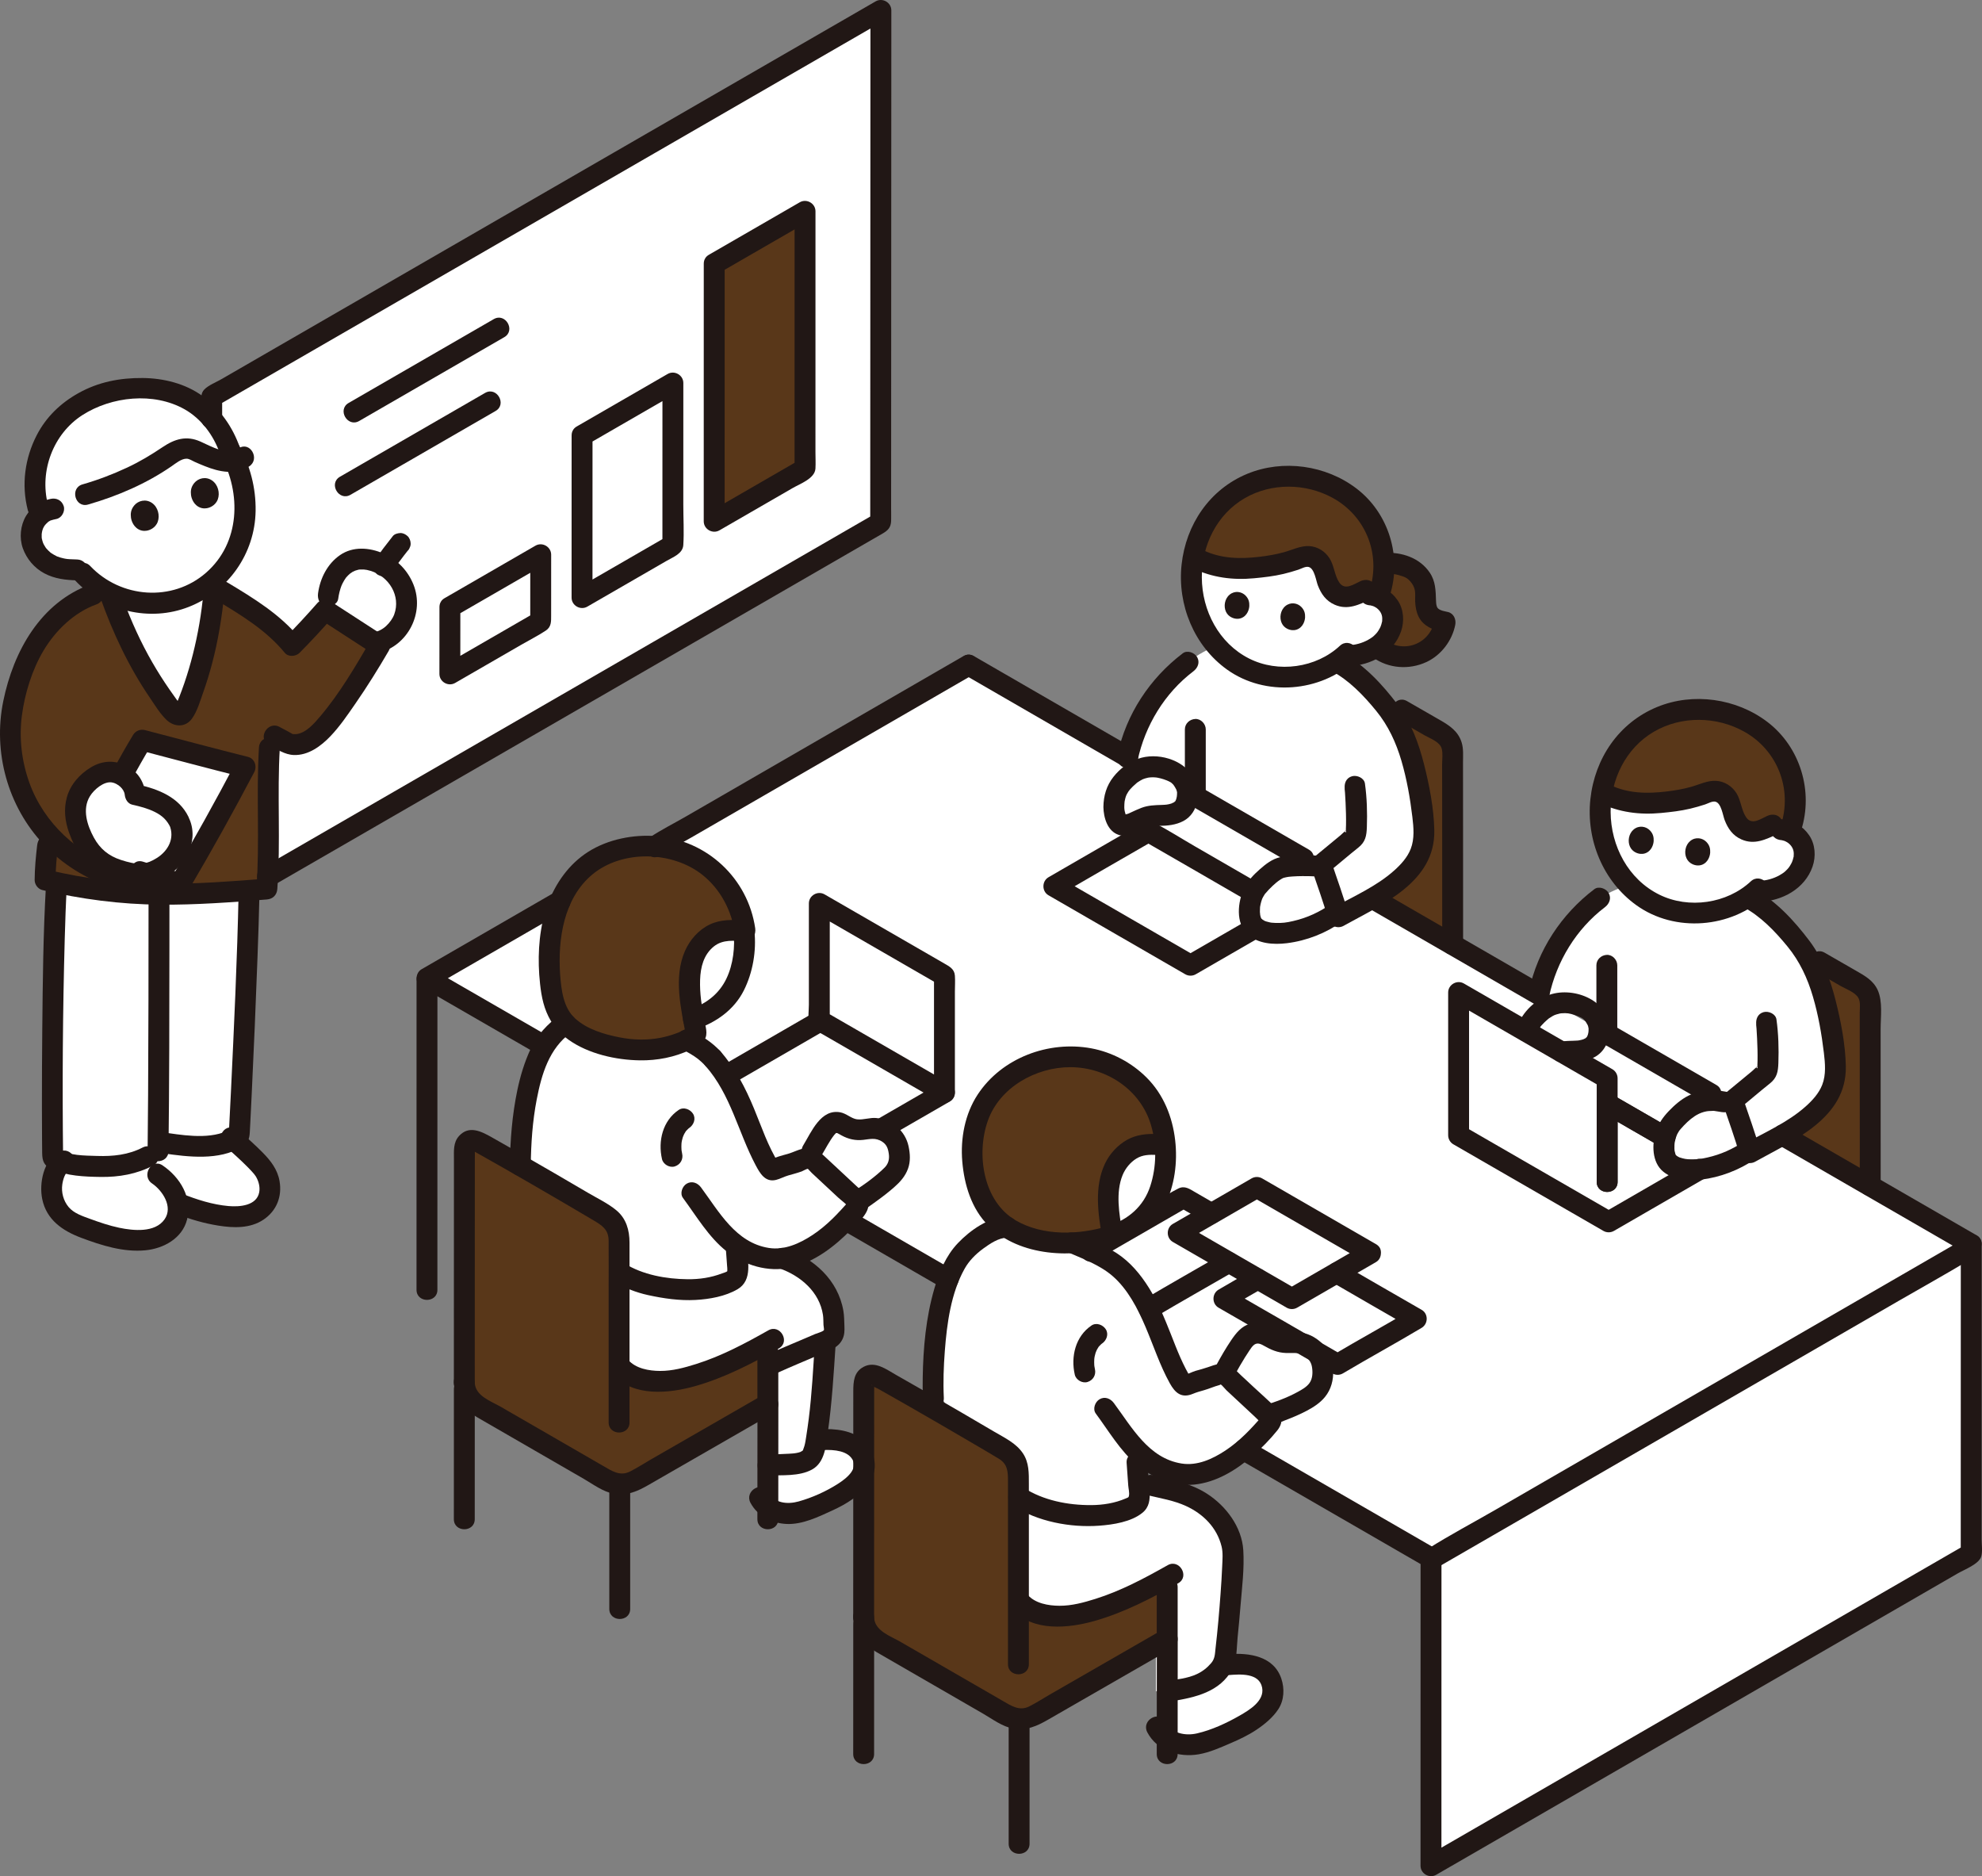 <svg id="b" xmlns="http://www.w3.org/2000/svg" width="379.472" height="359.163" viewBox="0 0 379.472 359.163"><rect x="0" y="0" width="379.472" height="359.163" fill="#808080" stroke="none"/><defs><style>.q{fill:#fcdc4a;}.q,.r,.s,.t{stroke-width:0px;}.r{fill:none;}.s{fill:#fff;}.t{fill:#211715;}</style></defs><g id="c"><g id="d"><path class="s" d="M168.65,6.952c0-1.683.001-3.337.002-4.958-33.999,19.632-93.207,53.822-128.115,73.982-.013,30.429-.033,72.814-.039,98.052,34.828-20.109,94.592-54.625,128.113-73.986.011-24.02.027-63.156.039-93.089Z"></path><g id="e"><path class="s" d="M377.404,296.919c0-6.19,0-32.869.005-58.726-29.568-17.08-100.431-58.002-151.668-87.591-15.937-9.203-29.975-17.31-40.276-23.27-29.043,16.789-70.638,40.824-103.722,59.93,52.055,30.051,175.729,101.469,192.241,111.003-.009,29.042-.009,58.62-.009,58.62v.283c.355-.204.71-.409.71-.409,2.87-1.652,86.339-49.893,102.718-59.354,0-.145,0-.307,0-.487Z"></path></g><g id="f"><path class="s" d="M228.855,152.4c6.645,3.837,13.595,7.851,20.72,11.966l-.092,1.352c1.249-.004,2.363.056,2.866.113l.754.085c.891,2.664,2.288,6.448,3.136,9.593,2.026-1.142,4.669-2.432,7.221-3.962,4.167-2.493,8.13-5.645,8.949-9.875.347-1.817.205-3.686-.027-5.521-.801-6.474-2.333-14.737-6.367-20.062-2.458-3.259-6.34-7.462-10.124-9.403,0,0-10.529-2.549-16.694-3.661-6.165-1.111-11.731,3.764-11.731,3.764-5.889,4.427-10.09,11.047-11.589,18.26l.357,3.417c2.267-1.908,5.238-2.334,8.88-.459.977.503,2.253,2.333,2.25,3.724l1.491.539"></path></g><path class="s" d="M236.836,93.925c6.405-3.976,14.909-3.643,21.271.877,6.212,4.414,8.433,12.638,5.772,19.473,1.369.614,2.461,1.895,2.704,3.418.332,2.078-.75,4.357-2.433,5.707-1.834,1.471-4.456,2.262-6.707,2.097-5.299,4.641-13.596,5.442-19.786,2.038-1.784-.981-3.381-2.287-4.727-3.812-6.367-7.205-6.479-19.146-.099-26.405,1.192-1.356,2.544-2.487,4.005-3.394Z"></path><path class="s" d="M322.567,169.305c-1.402-.246-2.766-.46-3.989-.613-6.227-.778-12.324,3.257-12.324,3.257-5.889,4.427-10.09,11.047-11.589,18.26l.357,3.417c2.267-1.908,5.238-2.334,8.88-.459.977.503,2.253,2.333,2.25,3.724,0,.05,0,.099-.001.148,7.357,4.247,14.549,8.4,21.435,12.377l-.231,1.246c.378-.02.737-.01,1.063.027l1.788.279,1.743.272c.891,2.653,2.248,6.347,3.078,9.428,2.026-1.142,4.669-2.432,7.221-3.962,4.167-2.493,8.13-5.645,8.949-9.875.347-1.817.205-3.686-.027-5.521-.801-6.474-2.333-14.737-6.367-20.062-2.458-3.259-6.34-7.462-10.124-9.403,0,0-6.377-1.534-12.113-2.541Z"></path><path class="s" d="M306.382,154.528c-.187,5.159,1.452,10.396,4.881,14.277,1.365,1.545,2.983,2.869,4.791,3.863,5.958,3.276,13.842,2.709,19.222-1.383.563-.428,1.258-.633,1.964-.675,1.987-.118,4.107-.883,5.665-2.133,1.706-1.369,2.803-3.679,2.466-5.785-.145-.909-.588-1.732-1.212-2.383-.812-.848-1.139-2.077-.866-3.219,1.539-6.434-.852-13.577-6.513-17.599-7.919-5.626-19.112-4.852-25.619,2.551-3.03,3.447-4.616,7.937-4.781,12.486Z"></path><path class="s" d="M86.138,116.232c0,.376-.007,12.305-.007,12.783.929-.536,16.795-9.699,17.39-10.042,0-.346.006-12.344.006-12.783-2.223,1.284-15.607,9.012-17.388,10.043Z"></path><path class="s" d="M111.441,83.363c0,.376-.007,30.565-.007,31.043.929-.536,16.795-9.699,17.39-10.042,0-.346.006-30.605.006-31.044-2.223,1.284-15.607,9.012-17.388,10.043Z"></path><path class="s" d="M24.078,81.993c11.502-3.451,18-.292,19.917,4.208.958,1.708,1.917,4,2.292,5.5.248.991.417,2.426.527,3.623.03.323.055.629.076.904.38,4.908-1.373,9.945-4.718,13.557-3.345,3.612-8.232,5.746-13.155,5.744-5.211-.002-10.38-2.398-13.722-6.409-2.231-.069-3.495-.046-5.332-.86-1.689-.749-3.134-2.183-3.72-3.992-.587-1.809-.212-3.97,1.092-5.314.857-.884,1.459-1.249,2.933-1.53,0,0-.939-8.513,6.728-12.263,1.876-.918,4.583-2.417,7.083-3.167Z"></path><path class="s" d="M42.128,82.301c-1.727-2.732-4.174-5.057-6.939-6.253-4.111-1.778-6.767-1.76-10.278-1.639-4.247.147-8.121,1.77-11.542,4.292-4.414,3.254-8.181,10.847-6.125,18.403,0,0,.154.565.416,1.527.704-.657,1.326-.964,2.606-1.209l6.061-2.763c4.392-1.24,8.723-3.141,12.744-5.281,1.859-.989,4.241-3.334,6.35-3.552,1.165-.12,2.326.662,3.36,1.087,1.423.585,2.903,1.224,4.442,1.408.436.052.884.061,1.323.017-.369-2.048-1.22-4.141-2.419-6.038Z"></path><path class="s" d="M40.949,113.487c-.727,7.887-2.553,15.457-5.276,21.876-.227.535-.474,1.082-.82,1.361-.762.615-1.627-.285-2.294-1.175-4.738-6.316-8.331-12.891-11.453-21.758l19.844-.304Z"></path><path class="s" d="M69.659,107.021c-.961-.054-1.91.098-2.775.518-4.86,2.358-4.723,10.631-3.25,10.178,2.752,1.783,5.504,3.566,8.255,5.35.187-.033.372-.08.552-.134,2.72-.816,4.842-3.294,5.315-6.093.473-2.8-.683-5.796-2.859-7.62-1.439-1.206-3.363-2.094-5.239-2.199Z"></path><path class="s" d="M9.93,226.724c.135-1.354.853-3.413,2.003-4.258.942.287,1.925.466,2.528.524,4.884.469,9.516.746,13.835-1.582l3.487-2.551c4.11.614,8.647.843,11.868-.273.365-.126.707-.276,1.036-.438,1.666,1.492,5.285,4.693,6.11,6.209.899,1.652,1.232,3.721.416,5.416-.758,1.575-2.399,2.59-4.105,2.965-1.707.375-3.486.189-5.208-.111-2.921-.509-5.164-1.18-7.961-2.338.126.905.128,1.98-.056,2.65-.474,1.729-1.471,2.666-3.028,3.556-1.683.961-3.961.998-5.893.858-3.001-.218-5.886-1.211-8.708-2.255-1.818-.672-3.732-1.449-4.856-3.029-1.202-1.69-1.674-3.278-1.469-5.342Z"></path><path class="s" d="M25.576,171.034c2.152.116,4.337.158,6.495.152.254,0,.505,0,.759-.001.038,0,.076,0,.114-.001,5.458-.018,10.734-.377,14.751-.701-.008.241-.011.373-.011.373-.233,11.4-1.383,37.319-1.898,46.628-.612.46-1.332.821-2.134,1.099-3.221,1.116-7.758.887-11.868.273l-3.487,2.551c-4.319,2.328-8.952,2.051-13.835,1.582-1.048-.101-3.244-.556-4.378-1.333-.156-12.441-.017-40.493.751-52.696,4.537,1.002,9.234,1.776,14.741,2.074Z"></path><path class="s" d="M19.16,155.637c2.259-3.467,5.051-9.017,8.055-13.948,7.05,1.845,13.446,3.563,19.726,5.131-3.947,7.509-8.087,14.958-12.414,22.315-2.021-.607-5.366-1.494-7.663-2.24l-7.704-11.258Z"></path><path class="s" d="M34.361,157.386c.137.3.244.603.312.904,1.276,5.62-4.976,9.53-8.559,9.03-7.032-.982-9.76-4.054-11.524-10.193-.436-2.836.04-5.484,2.523-7.564,1.859-1.557,3.512-2.086,5.023-1.645,2.357.688,3.605,2.323,3.743,4.206,2.122.46,4.386,1.166,6.276,2.47.893.616,1.713,1.715,2.205,2.793Z"></path><path class="s" d="M187.876,282.67c12.941-3.659,35.69,2.425,35.69,2.425,6.085,1.288,11.377,4.909,12.464,11.493.179,3.548-.821,14.992-1.365,19.454-.088.724-.039,1.473-.307,2.159-.275.704-.791,1.305-1.316,1.879-2.775,3.032-6.556,3.222-9.21,3.664l-2.522.024c.003-3.676.008-7.306.014-9.442.932-.576,1.498-1.587,1.498-2.688,0-1.881-.001-4.165-.001-5.588,0,0,0-1.502,0-3.713-5.424,3.006-10.393,5.401-16.773,6.785-1.444.313-3.83.365-5.289.133-2.053-.326-4.311-1.156-5.444-2.556,0,0-6.147-3.531-15.886-9.127l.458-.129s1.607-12.97,7.989-14.775Z"></path><path class="s" d="M229.262,264.407c-.686.196-1.317.4-1.869.68-.197.1-.42.188-.634.134-.245-.062-.402-.294-.533-.51-3.897-6.427-4.953-14.595-10.943-21.061-2.133-2.068-3.588-2.717-6.265-4.004-4.809-2.312-9.208-4.162-14.516-4.702-1.416-.144-2.868.094-4.253.587-2.667,1.232-5.845,3.589-7.395,6.521-3.607,6.824-4.16,17.231-4.194,22.391,7.622,14.496,11.704,19.462,17.391,22.758,1.127.66,3.565,1.62,4.835,1.9,5.81,1.34,10.93,1.57,15.639-.51.572-.24,1.143-.55,1.429-1.08.244-.46.202-1.02.168-1.55-.193-2.829-.404-5.658-.611-8.454.466.507.978,1.006,1.572,1.511,2.095,1.778,5.195,3.091,7.939,3.231,3.586.183,7.21-1.644,10.407-4.143,2.034-1.59,3.797-3.491,5.499-5.433.203-.232.416-.486.439-.794.033-.428-.308-.783-.622-1.076-2.649-2.468-5.298-4.936-7.948-7.404-.183-.171-.465-.257-.706-.329-.364-.108-.815-.01-1.025.086-1.341.614-2.65.922-3.805,1.252Z"></path><path class="s" d="M241.879,319.852c-.572-.472-1.239-.813-2.017-.999-1.509-.362-3.776-.337-5.809-.044-.279.454-.642.87-1.01,1.271-2.901,3.17-6.901,3.234-9.564,3.726-.003,3.208-.006,6.457-.008,9.086,1.251.8,2.804,1.196,4.301,1.139,1.987-.077,3.88-.822,5.717-1.583,3.266-1.353,6.608-2.864,8.944-5.518.212-.241.417-.497.602-.765.558-.805.738-1.679.674-2.641-.045-.686-.218-1.64-.583-2.222-.356-.567-.768-1.055-1.248-1.451Z"></path><path class="s" d="M118.855,261.745c1.133,1.4,3.392,2.23,5.444,2.556,1.459.232,3.845.18,5.289-.133,6.634-1.439,11.743-3.971,17.423-7.147,0,1.415,0,2.954,0,4.458l.504-.243c3.102-1.423,7.623-3.258,11.011-4.764.75-.333,1.216-1.094,1.18-1.914-.043-.988-.089-1.964-.137-2.924-1.088-6.584-6.379-10.206-12.464-11.493l-28.84-3.614.59,25.22Z"></path><path class="s" d="M147.209,288.674c-.068-.045-.135-.091-.201-.139.002-2.302.005-5.159.007-8.073,1.287-.053,2.653-.1,3.837-.159,1.473-.073,3.051-.184,4.208-1.098.35-.276.85-1.52,1.049-2.565.049-.298.097-.595.144-.892,1.316-.388,4.466.039,5.763.35,1.284.308,2.331,1.315,3.032,2.434.328.524.384,1.113.425,1.73.057.865-.103,1.687-.605,2.41-.167.241-.351.471-.542.688-2.1,2.386-5.104,3.744-8.04,4.96-1.652.684-3.354,1.354-5.14,1.423-1.374.053-2.799-.319-3.938-1.069Z"></path><path class="s" d="M155.984,277.184c.049-.183.092-.367.125-.545.745-4.523,1.232-8.94,1.608-13.837.125-1.63.17-3.984.284-5.615l.035-.501c-3.322,1.462-7.566,3.192-10.522,4.548l-.503.231c.002,2.755.005,5.099.005,7.38,0,2.961-.003,7.351-.005,11.617,1.287-.053,2.655-.1,3.84-.159,1.473-.073,3.051-.184,4.208-1.098.29-.229.684-1.125.923-2.02Z"></path><path class="s" d="M147.008,223.134c.061.104.123.207.185.31.131.216.288.449.533.51.214.054.437-.034.634-.134,1.481-.752,3.537-.953,5.674-1.932.21-.096.661-.194,1.025-.086.24.071.522.158.706.329,2.649,2.468,5.298,4.936,7.948,7.404.314.293.654.648.622,1.076-.023.307-.236.562-.439.794-1.701,1.942-3.464,3.843-5.499,5.433-3.197,2.499-6.822,4.326-10.407,4.143-2.385-.122-5.038-1.129-7.062-2.562.104,1.432.206,2.868.304,4.303.034.53.076,1.09-.168,1.55-.286.53-.858.84-1.429,1.08-4.708,2.08-9.829,1.85-15.639.51-1.27-.28-3.708-1.24-4.835-1.9-4.088-2.37-13.869-7.036-18.144-13.992-1.347-2.193-1.391-8.608-1.159-12.461.39-5.284,1.414-11.899,3.964-16.724,1.55-2.932,4.728-5.289,7.395-6.521,1.193-.664,2.837-.731,4.253-.587,5.308.541,9.708,2.39,14.516,4.702,2.677,1.287,4.132,1.936,6.265,4.004.089.096.178.193.265.291,5.664,6.315,6.804,14.18,10.494,20.461Z"></path><g id="g"><path class="q" d="M278.108,143.868c0-1.445-.766-2.767-2.018-3.488-2.667-1.535-7.533-4.336-12.426-7.153.869.981,1.669,1.958,2.351,2.863,4.034,5.325,5.565,13.588,6.367,20.062.232,1.834.374,3.704.027,5.521-.819,4.23-4.782,7.382-8.949,9.875-.198.119-.397.233-.595.349v.144c4.058,2.344,8.146,4.704,12.241,7.069,1.006.581,2.013,1.163,3.02,1.744-.005-11.473-.013-30.418-.016-36.985Z" style="fill: rgb(89, 55, 25);"></path><path class="q" d="M358.063,192.028c0-1.445-.766-2.768-2.018-3.488-2.282-1.314-6.176-3.555-10.318-5.939,3.347,5.303,4.707,12.76,5.443,18.711.232,1.834.374,3.704.027,5.521-.819,4.23-4.782,7.382-8.949,9.875-.337.202-.675.399-1.013.593,2.563,1.48,5.062,2.924,7.49,4.326,3.255,1.88,6.38,3.685,9.354,5.403-.006-11.561-.013-28.799-.016-35.001Z" style="fill: rgb(89, 55, 25);"></path><path class="q" d="M238.25,93.134c-2.006,1.007-3.851,2.401-5.419,4.186-2.302,2.619-3.758,5.846-4.381,9.241,4.891,2.797,9.47,2.501,14.225,1.827,1.779-.158,4.357-.876,6.563-1.664,1.635-.584,3.248.117,3.926,1.819.361.907.76,2.179,1.23,3.379.775,1.978,3.062,2.89,4.996,2.01l.385-.175c1.241.063,2.514.128,2.514.128,2.053.105,3.963,1.73,4.296,3.808.332,2.078-.75,4.357-2.433,5.707-.199.159-.407.311-.622.454.77.635,1.638,1.134,2.578,1.452,1.846.629,3.908.553,5.717-.179.342-.144.679-.311.998-.493,2.008-1.175,3.458-3.257,3.871-5.547-1.082-.25-2.237-.549-2.946-1.395-.964-1.128-.792-2.792-.813-4.267-.031-1.615-.869-3.055-2.086-4.103-1.393-1.206-4.415-1.586-5.802-1.481,0,0-.026.002-.066.005-.144-5.026-2.535-9.964-6.872-13.045-5.904-4.194-13.653-4.783-19.857-1.669Z" style="fill: rgb(89, 55, 25);"></path><path class="q" d="M310.656,142.645c-1.344,1.672-2.37,3.56-3.081,5.564s.344,4.242,2.387,4.85c3.573,1.062,7.038.769,10.602.264,1.779-.158,4.357-.876,6.563-1.664,1.635-.584,3.248.117,3.926,1.819.361.907.76,2.179,1.23,3.379.775,1.978,3.062,2.89,4.996,2.01l.077-.035c1.241-.565,2.692-.405,3.78.417h0s.557.421,1.121.847c3.255-7.085,1.086-15.942-5.476-20.604-7.919-5.626-19.112-4.852-25.619,2.551-.174.198-.343.399-.507.603Z" style="fill: rgb(89, 55, 25);"></path><path class="q" d="M136.743,50.494c0,.376-.007,48.826-.007,49.304.929-.536,16.795-9.699,17.39-10.042,0-.346.006-48.865.006-49.304-2.223,1.284-15.607,9.012-17.388,10.043Z" style="fill: rgb(89, 55, 25);"></path><path class="q" d="M62.23,116.804c-1.781,2.028-4.044,4.517-6.29,6.758-1.316-1.639-2.889-3.118-4.624-4.497-3.082-2.448-6.678-4.579-10.268-6.727-.65,8.299-2.519,16.295-5.374,23.024-.227.535-.474,1.082-.82,1.361-.763.615-1.627-.285-2.294-1.175-4.817-6.422-8.451-13.111-11.604-22.207-3.627-.455-9.329,3.714-11.752,6.552-1.189,1.393-2.55,3.387-3.358,5.03-1.386,2.817-2.164,5.351-2.956,8.389-1.837,7.047-.865,14.784,2.656,21.158,1.057,1.914,2.341,3.698,3.808,5.318-.15,1.279-.236,2.002-.236,2.002,0,0-.484,4.067-.484,6.667,5.233,1.244,10.541,2.232,16.943,2.578,9.682.523,20.049-.406,25.518-.844.314-4.092.207-22.707.484-27.107l.164-2.609.753.402,2.785,1.487c4.187,1.298,8.194-4.679,9.928-7.099,2.693-3.757,5.164-7.679,7.489-11.673-3.489-2.262-6.978-4.524-10.467-6.785ZM34.527,169.135c-1.724-.517-4.407-1.238-6.585-1.903-.647.125-1.271.165-1.828.087-7.032-.982-9.76-4.054-11.524-10.193-.436-2.836.041-5.484,2.523-7.564,1.859-1.557,3.512-2.086,5.023-1.645.449.131.845.306,1.213.501,1.228-2.208,2.524-4.528,3.865-6.73,7.05,1.845,13.446,3.563,19.726,5.131-3.947,7.509-8.087,14.958-12.414,22.315Z" style="fill: rgb(89, 55, 25);"></path><path class="q" d="M222.823,306.052s0-.876,0-2.269l-2.268-.216c-4.582,2.428-9.023,4.367-14.505,5.556-1.444.313-3.83.365-5.289.133-2.053-.326-4.311-1.156-5.444-2.556,0,0-.121-.069-.332-.191v-24.448c0-1.808-.96-3.472-2.512-4.4-6.528-3.904-18.48-10.832-24.592-14.224-1.136-.624-2.512.192-2.512,1.488,0,4.67-.007,18.552-.012,30.433h0s0,14.259,0,14.259c0,1.813.958,3.476,2.528,4.382,7.089,4.094,19.582,11.309,24.991,14.433,1.41.814,3.714.815,5.124,0,4.431-2.56,16.832-9.682,23.326-13.421,0-.239.001-.475.002-.686.932-.576,1.498-1.587,1.498-2.688,0-1.881-.001-4.165-.001-5.588Z" style="fill: rgb(89, 55, 25);"></path><path class="q" d="M197.073,203.914c-1.127.484-2.219,1.075-3.261,1.772-2.09,1.399-3.919,3.205-5.221,5.366-2.453,4.072-2.912,9.13-2.007,13.797.577,2.977,1.729,5.926,3.825,8.118,5.372,5.614,15.213,5.817,22.184,3.701.024-.007.049-.015.073-.022.106-.033.211-.066.317-.101-.622-3.473-1.141-7.346-.36-10.841.431-1.927,1.443-3.633,2.947-4.912,2.127-1.808,4.159-1.893,7.516-1.59-.311-4.004-1.65-7.866-4.377-10.88-.404-.446-.831-.87-1.279-1.272-5.652-5.075-13.615-6.029-20.356-3.136Z" style="fill: rgb(89, 55, 25);"></path><path class="q" d="M144.087,258.611c-4.579,2.427-9.02,4.368-14.499,5.557-1.444.313-3.83.365-5.289.133-2.053-.326-4.311-1.156-5.444-2.556l-.13-5.548-.199-.04v-19.051c0-1.808-.96-3.472-2.512-4.4-6.528-3.904-18.48-10.832-24.592-14.224-1.136-.624-2.512.192-2.512,1.488,0,4.635-.007,18.346-.012,30.167h-.004s0,14.525,0,14.525c0,1.813.958,3.476,2.528,4.382,7.089,4.094,19.582,11.309,24.991,14.433,1.41.814,3.714.815,5.124,0,4.989-2.882,20.085-11.55,25.474-14.659v-9.931l-2.924-.278Z" style="fill: rgb(89, 55, 25);"></path><path class="q" d="M113.817,164.673c-.857.528-1.615,1.113-2.302,1.741-3.583,3.278-5.167,7.833-5.647,10.55-1.16,6.565-.689,10.2-.103,13.7.266,1.592,1.137,3.545,1.958,4.667.926,1.264,2.941,2.651,4.375,3.282,8.727,3.839,15.81,2.256,19.099.607.755-.379,1.612-.675,2.084-1.348-.719-3.969-1.854-8.969-.875-13.353.416-1.863,1.395-3.513,2.85-4.75,2.086-1.773,4.077-1.833,7.406-1.525-.599-4.431-2.793-8.645-6.126-11.633-4.685-4.199-11.059-5.429-17.155-4.105-2.252.489-4.06,1.238-5.565,2.166Z" style="fill: rgb(89, 55, 25);"></path></g></g><g id="h"><path class="t" d="M347.324,185.828c1.683.971,3.369,1.938,5.053,2.907,1.041.599,2.796,1.204,3.418,2.287.457.796.268,1.959.268,2.856,0,1.137,0,2.274,0,3.411.002,6.303.005,12.605.007,18.908.001,3.608.002,7.216.002,10.825,0,2.574,4,2.578,4,0,0-6.938-.003-13.875-.006-20.813-.001-3.07-.002-6.14-.003-9.209,0-2.346.426-5.267-.553-7.449-.831-1.85-2.458-2.739-4.134-3.704-2.011-1.158-4.024-2.312-6.034-3.471-2.234-1.288-4.251,2.167-2.019,3.454h0Z"></path><path class="t" d="M267.364,137.668c1.798,1.034,3.597,2.067,5.395,3.101,1.093.629,2.925,1.232,3.278,2.578.237.904.069,2.053.07,2.987.001,1.242.003,2.485.004,3.727.006,6.601.009,13.203.011,19.804.001,3.662.002,7.324.002,10.986,0,2.574,4,2.578,4,0,0-7.02-.003-14.041-.007-21.061-.002-3.34-.004-6.681-.007-10.021-.001-1.261-.002-2.522-.004-3.782-.001-1.271.121-2.644-.265-3.87-.671-2.13-2.275-3.197-4.111-4.254-2.115-1.218-4.231-2.432-6.347-3.648-2.235-1.285-4.252,2.17-2.019,3.454h0Z"></path><g id="i"><path class="t" d="M295.675,188.678c-10.601-6.122-21.201-12.244-31.802-18.365-2.233-1.29-4.25,2.166-2.019,3.454,10.601,6.122,21.201,12.244,31.802,18.365,2.233,1.29,4.25-2.166,2.019-3.454h0Z"></path></g><path class="t" d="M241.043,169.104c-4.095-2.365-8.191-4.731-12.286-7.096-2.587-1.494-5.136-3.136-7.795-4.499-1.79-.918-4.286,1.219-5.793,2.09-2.813,1.625-5.627,3.25-8.44,4.876-1.995,1.153-3.994,2.298-5.984,3.459-1.292.754-1.302,2.702,0,3.454,7.344,4.238,14.684,8.483,22.027,12.723,1.384.799,2.768,1.599,4.153,2.397.623.359,1.396.361,2.019,0,4.159-2.41,8.327-4.805,12.49-7.21,2.228-1.287.216-4.745-2.019-3.454-4.163,2.405-8.331,4.8-12.49,7.21h2.019c-7.443-4.288-14.878-8.592-22.316-12.888-1.288-.744-2.576-1.488-3.864-2.232v3.454c6.025-3.515,12.078-6.983,18.12-10.47h-2.019c6.73,3.862,13.441,7.759,20.16,11.64,2.233,1.29,4.25-2.165,2.019-3.454h0Z"></path><path class="t" d="M226.456,125.062c-6.316,4.796-10.851,11.668-12.508,19.456-.225,1.056.312,2.162,1.397,2.46.996.274,2.234-.336,2.46-1.397,1.427-6.704,5.186-12.901,10.67-17.065.859-.652,1.309-1.724.718-2.736-.495-.846-1.871-1.375-2.736-.718h0Z"></path><path class="t" d="M226.855,139.635v12.636c0,1.046.92,2.048,2,2s2-.879,2-2v-12.636c0-1.046-.92-2.048-2-2s-2,.879-2,2h0Z"></path><path class="t" d="M257.472,151.059c-.12-.85.027.488.043.72.044.623.078,1.247.107,1.871.066,1.413.114,2.83.087,4.245-.006.292-.013.584-.03.876-.014.234.114.754-.007.314.185.673-.57-.157.123-.092-.213-.02-.954.755-1.132.899-1.713,1.39-3.383,2.831-5.103,4.212-.519.417-.717,1.333-.514,1.946,1.098,3.327,2.336,6.608,3.263,9.99.347,1.264,1.815,1.823,2.938,1.195,7.374-4.122,17.578-8.327,17.364-18.317-.089-4.182-.942-8.572-1.969-12.618-1.016-4.003-2.494-8.042-5.008-11.361-2.921-3.857-6.408-7.689-10.735-9.98-2.274-1.204-4.297,2.248-2.019,3.454,3.403,1.802,6.168,4.693,8.584,7.645,2.328,2.846,3.825,6.08,4.855,9.595,1.024,3.497,1.659,7.113,2.09,10.727.241,2.02.442,4.191-.315,6.13-.638,1.634-1.871,2.98-3.159,4.132-3.419,3.058-7.74,4.922-11.706,7.139l2.938,1.195c-.927-3.381-2.165-6.663-3.263-9.99l-.514,1.946c1.908-1.533,3.752-3.145,5.669-4.667,1.377-1.093,1.581-2.251,1.64-3.914.097-2.758.018-5.62-.369-8.356-.151-1.071-1.515-1.657-2.46-1.397-1.151.316-1.548,1.386-1.397,2.46h0Z"></path><path class="t" d="M215.258,154.483c.004-.353.018-.704.055-1.055-.035.335-.002.016.012-.047.039-.182.073-.363.121-.542.031-.115.065-.23.102-.344-.003.01.205-.523.087-.252s.126-.238.122-.23c.082-.153.171-.302.265-.448.064-.098.131-.194.199-.29-.249.35.109-.124.139-.158.167-.191.344-.373.525-.55.245-.239.501-.464.761-.685.484-.412-.153.095.15-.113.162-.112.326-.219.496-.319.14-.082.286-.154.428-.232.331-.184.145-.071.054-.034.3-.122.614-.215.93-.287.128-.029.257-.055.387-.076-.409.065.243-.011.268-.012.349-.016.7-.007,1.047.029-.298-.031.166.029.233.042.189.037.376.079.562.127.394.103.787.226,1.163.38.247.101.502.217.738.35.093.052.418.329.101.041.134.122.257.253.386.381.251.248.12.133.058.052.104.135.195.28.283.425.09.147.17.298.251.45.193.367.068.164.038.081.065.183.12.369.157.559-.021-.106.009-.341-.016.007-.008.12-.003.243-.008.364-.003.062-.075.695-.027.403.038-.238-.091.353-.123.474-.04.149-.248.48.005.035-.022.038-.123.209-.121.232.005.044-.11.168-.136.216.277-.523.133-.048-.003-.019-.026.005-.177.166-.18.17.328-.364.155-.101-.001-.014-.147.082-.751.294-.243.146-.236.069-.463.151-.704.205-.157.036-.697.116-.266.064-.359.044-.72.067-1.081.079-1.364.043-2.643.068-3.938.563-.707.27-1.392.591-2.077.911-.124.058-.247.116-.372.172-.09.041-.563.194-.092.043-.217.07-.538.123-.728.232-.223.128.497-.031.103-.01-.184.01-.477-.08.077.032-.303-.061.122.061.162.082-.174-.108-.137-.074.112.105-.114-.123-.122-.122-.024.004l.068.094c-.06-.085-.115-.173-.166-.265-.199-.35.031.213-.141-.335-.146-.463-.193-.774-.201-1.232-.02-1.08-.905-2-2-2-1.069,0-2.02.915-2,2,.037,2.025.767,4.618,2.914,5.334,1.476.493,2.908-.149,4.232-.766.311-.145.623-.288.934-.434.525-.247-.371.126.179-.077.17-.063.338-.129.51-.186.345-.114.699-.211,1.059-.267-.453.071.143.005.201.003.199-.005.399.005.599.005,1.592.002,3.249-.165,4.678-.92,2.995-1.583,3.48-5.75,1.878-8.473-1.977-3.36-6.942-4.738-10.545-3.447-1.854.664-3.488,1.911-4.708,3.453-1.338,1.691-1.902,3.628-1.929,5.774-.013,1.081.929,2,2,2,1.095,0,1.987-.915,2-2Z"></path><path class="t" d="M254.989,172.944c-2.285,1.637-4.694,2.759-7.416,3.38-1.274.29-2.022.4-3.398.356-.246-.008-.491-.029-.736-.048-.089-.007-.388-.069.008.003-.112-.02-.224-.038-.335-.061-.213-.044-.425-.096-.632-.161-.124-.038-.245-.085-.368-.127-.22-.075.298.195,0-.009-.082-.056-.632-.384-.395-.215.235.168-.192-.19-.249-.246-.184-.185.232.412.013-.002-.043-.081-.158-.33-.004.046-.112-.273-.177-.563-.234-.851.076.387-.022-.348-.024-.442-.007-.278.002-.556.023-.832.032-.411.018-.201.005-.107.025-.179.063-.357.103-.533.072-.318.161-.633.273-.94.071-.194.095-.252.291-.589.07-.121.145-.238.222-.354.208-.316-.284.33.103-.139.441-.534.927-1.034,1.433-1.507.437-.409.876-.789,1.366-1.113.132-.087.265-.173.402-.252-.028.016.553-.275.171-.11-.293.126-.017.01.062-.01.117-.029.231-.067.348-.095.267-.065.538-.111.81-.15-.393.055-.069.011.009.005.19-.014.379-.036.569-.05.655-.049,1.312-.069,1.968-.073.989-.006,1.988.007,2.973.112,1.076.115,2-1.001,2-2,0-1.177-.921-1.885-2-2-2.35-.25-4.929-.239-7.242.264-1.506.328-2.753,1.302-3.887,2.3-1.155,1.017-2.336,2.22-3.007,3.621-1.252,2.613-1.7,6.7.664,8.86,1.979,1.809,4.97,1.999,7.503,1.685,3.809-.471,7.507-1.929,10.628-4.164.877-.628,1.299-1.743.718-2.736-.507-.867-1.854-1.35-2.736-.718h0Z"></path><path class="t" d="M265.046,109.843c1.335-.081,2.354.068,3.642.531.527.189.878.423,1.32.92s.774,1.088.888,1.745.019,1.43.051,2.122c.047,1.004.209,1.992.66,2.899.885,1.782,2.728,2.529,4.553,2.958l-1.397-2.46c-.393,1.991-1.564,3.733-3.442,4.612-2.153,1.008-4.521.598-6.409-.748-.88-.627-2.226-.155-2.736.718-.587,1.004-.165,2.108.718,2.736,2.974,2.12,6.901,2.392,10.194.868,2.83-1.31,4.931-4.077,5.533-7.123.203-1.028-.283-2.199-1.397-2.46-.613-.144-1.468-.263-1.903-.692-.327-.323-.361-.933-.38-1.441-.071-1.955-.067-3.741-1.219-5.433-1.916-2.816-5.357-3.952-8.677-3.751-1.078.065-2,.872-2,2,0,1.032.916,2.066,2,2h0Z"></path><path class="t" d="M266.077,114.061c2.381-7.416-.157-15.806-6.365-20.541-5.871-4.478-14.075-5.639-20.917-2.813-7.216,2.981-11.74,9.722-12.57,17.385s2.381,15.558,8.703,20.086c7.298,5.228,17.92,4.361,24.431-1.721,1.885-1.761-.948-4.585-2.828-2.828-4.543,4.244-11.829,5.247-17.381,2.435-5.788-2.931-9.019-9.158-9.05-15.522-.03-6.111,2.852-12.074,8.234-15.182,5.118-2.956,11.64-2.874,16.799-.058,6.347,3.465,9.301,10.799,7.087,17.695-.789,2.457,3.072,3.509,3.857,1.063h0Z"></path><path class="t" d="M262.288,115.885c.465.033-.303-.101.11.011.156.043.315.074.469.124.179.058.419.2.123.04.143.078.288.149.427.234.14.086.388.284.125.065.125.104.247.212.362.328s.224.236.327.363c-.283-.348.008.038.061.127.084.14.159.284.229.431-.196-.412-.004.029.026.135.045.159.08.32.107.483-.077-.463-.014.038-.012.148.003.172-.01.342-.017.514-.018.458.087-.256-.028.152-.047.168-.079.34-.129.507-.019.063-.227.621-.141.422.091-.211-.137.267-.166.321-.084.157-.174.31-.27.46-.033.052-.335.475-.204.306s-.202.228-.244.273c-.12.13-.245.254-.375.374-.046.043-.426.355-.278.244.145-.11-.276.187-.333.224-.159.104-.321.202-.486.296-1.171.665-2.562,1.025-3.808,1.055-1.045.026-2.049.902-2,2,.048,1.062.88,2.027,2,2,4.305-.106,8.621-2.446,10.081-6.659.663-1.914.523-4.205-.63-5.908-1.235-1.824-3.134-2.912-5.327-3.067-1.046-.074-2.046.973-2,2,.051,1.147.88,1.921,2,2h0Z"></path><path class="t" d="M239.192,116.028c-.007.128-.087,1.405-1.133,2.092-.686.45-1.374.339-1.591.301-.167-.03-1.251-.242-1.749-1.318-.472-1.019-.258-2.467.701-3.262.995-.824,2.308-.595,3.05.168.668.687.745,1.369.722,2.019Z"></path><path class="t" d="M249.869,118.208c-.007.128-.087,1.405-1.133,2.092-.686.45-1.374.339-1.591.301-.167-.03-1.251-.242-1.749-1.318-.472-1.019-.258-2.467.701-3.262.995-.824,2.308-.595,3.05.168.668.687.745,1.369.722,2.019Z"></path><path class="r" d="M228.75,108.805c.983.382,8.22.098,12.79-.758,2.476-.464,5.302-1.428,7.722-2.573.807-.382,1.766-.243,2.431.353,2.013,1.805,3.654,4.029,4.793,6.486.52,1.122,1.841,1.629,2.958,1.096.617-.294,1.279-.494,1.957-.586"></path><path class="t" d="M228.407,108.805c3.715,1.772,7.626,2.281,11.704,1.895,1.875-.177,3.783-.392,5.618-.829.959-.229,1.907-.505,2.844-.81.567-.184,1.381-.684,1.988-.522,1.107.295,1.403,2.611,1.749,3.513.633,1.652,1.564,2.985,3.233,3.715,2.513,1.099,4.672-.024,6.947-1.059.983-.447,1.223-1.872.718-2.736-.591-1.01-1.749-1.167-2.736-.718-1.323.602-2.981,1.851-4.059.247-.909-1.353-.968-3.198-1.842-4.594-.849-1.355-2.288-2.27-3.894-2.365-1.652-.097-3.24.721-4.804,1.157-1.552.433-3.1.696-4.697.886-3.683.438-7.341.392-10.75-1.234-2.312-1.103-4.344,2.345-2.019,3.454h0Z"></path><path class="t" d="M294.222,198.053c.027-.1.055-.199.085-.297.013-.04.149-.436.071-.235-.035.089.145-.298.195-.389.112-.204.237-.399.368-.591-.002.003.197-.257.089-.122-.085.106.153-.17.178-.197.325-.363.679-.699,1.047-1.018.086-.074.172-.148.26-.22.256-.208-.208.141.062-.043.186-.126.372-.251.567-.363.083-.048.167-.093.251-.137.043-.022.398-.196.191-.102-.125.057.293-.107.382-.135.213-.068.432-.111.646-.172.014-.004.329-.066.116-.03-.199.033.183-.018.221-.021,1.064-.08,1.533.01,2.544.331.461.146.853.301,1.279.526.143.076.498.346.202.083.152.135.296.276.432.427.032.036.265.336.139.163-.116-.159.065.107.069.113.1.17.201.341.301.511.026.045.165.349.044.056.036.088.066.179.096.27.048.151.109.646.091.262.009.204.005.409-.007.613-.005.081-.064.57-.021.307.045-.278-.06.25-.08.327-.023.086-.187.561-.076.283.117-.292-.091.151-.13.223-.14.259-.189.15.022-.006-.096.071-.229.204-.302.301-.112.149.137-.112.163-.123-.074.03-.139.098-.21.136-.205.111-.508.195-.111.084-.18.051-.354.125-.536.175-.171.046-.344.079-.517.116-.078.017-.157.025-.234.04.449-.087.058-.009-.048,0-1.208.089-2.405.005-3.598.265-1.056.229-1.672,1.46-1.397,2.46.3,1.091,1.401,1.627,2.46,1.397.456-.099,1.004-.056,1.535-.067.655-.014,1.302-.077,1.951-.173.892-.132,1.798-.393,2.568-.875,1.82-1.138,2.625-3.22,2.575-5.314-.134-5.607-7.286-8.19-11.872-6.312-2.727,1.117-5.126,3.538-5.917,6.41-.684,2.485,3.174,3.546,3.857,1.063h0Z"></path><path class="t" d="M305.245,170.222c-6.316,4.796-10.851,11.668-12.508,19.456-.225,1.056.312,2.162,1.397,2.46.996.274,2.234-.336,2.46-1.397,1.427-6.704,5.186-12.901,10.67-17.065.859-.652,1.309-1.724.718-2.736-.495-.846-1.871-1.375-2.736-.718h0Z"></path><path class="t" d="M305.644,184.795v13.301c0,1.046.92,2.048,2,2s2-.879,2-2v-13.301c0-1.046-.92-2.048-2-2s-2,.879-2,2h0Z"></path><path class="t" d="M344.833,159.003c2.412-7.509-.161-16.004-6.448-20.796-5.915-4.509-14.2-5.703-21.102-2.868-7.349,3.019-11.952,9.851-12.79,17.651s2.423,15.721,8.81,20.304c7.38,5.297,18.144,4.413,24.729-1.74,1.885-1.761-.948-4.586-2.828-2.828-4.564,4.265-11.884,5.318-17.495,2.551-5.967-2.943-9.303-9.312-9.339-15.833-.034-6.175,2.871-12.214,8.296-15.375,5.272-3.072,12.003-2.957,17.297.004,6.337,3.545,9.235,10.954,7.015,17.867-.789,2.457,3.072,3.508,3.857,1.063h0Z"></path><path class="t" d="M341.019,160.832c.466.033-.295-.1.119.012.158.043.319.075.476.125.172.055.429.204.132.043.145.078.292.151.433.237.133.082.397.289.132.07.127.105.25.215.367.332s.227.239.331.367c-.278-.344.014.048.066.134.085.142.161.288.232.437-.192-.407,0,.04.029.143.046.161.082.325.109.49-.075-.457-.013.05-.011.157.003.174-.01.347-.017.521-.019.458.086-.247-.029.161-.048.17-.08.344-.131.514-.019.065-.226.622-.144.431.087-.203-.14.274-.169.328-.085.159-.177.314-.274.466-.034.053-.335.475-.209.312s-.207.233-.25.279c-.122.131-.249.258-.38.379-.048.044-.425.355-.285.249.137-.104-.281.19-.34.229-.161.105-.326.205-.493.3-1.192.676-2.603,1.042-3.873,1.073-1.045.026-2.049.902-2,2,.048,1.062.88,2.027,2,2,4.35-.107,8.716-2.471,10.191-6.73.67-1.933.529-4.247-.635-5.967-1.246-1.84-3.163-2.939-5.375-3.095-1.046-.074-2.046.973-2,2,.051,1.147.88,1.921,2,2h0Z"></path><path class="t" d="M316.61,161.003c-.008.13-.089,1.424-1.148,2.12-.695.456-1.393.344-1.612.305-.169-.03-1.268-.246-1.773-1.336-.479-1.033-.262-2.5.71-3.306,1.008-.836,2.339-.603,3.091.17.677.696.755,1.388.732,2.047Z"></path><path class="t" d="M327.431,163.214c-.008.13-.089,1.424-1.148,2.12-.695.456-1.393.344-1.612.305-.169-.03-1.268-.246-1.773-1.336-.479-1.033-.262-2.5.71-3.306,1.008-.836,2.339-.603,3.091.17.677.696.755,1.388.732,2.047Z"></path><path class="t" d="M306.296,153.74c3.715,1.772,7.626,2.281,11.704,1.895,1.875-.177,3.783-.392,5.618-.829.959-.229,1.907-.505,2.844-.81.567-.184,1.381-.684,1.988-.522,1.107.295,1.403,2.611,1.749,3.513.633,1.652,1.564,2.985,3.233,3.715,2.513,1.099,4.672-.024,6.947-1.059.983-.447,1.223-1.872.718-2.736-.591-1.01-1.749-1.167-2.736-.718-1.323.602-2.981,1.851-4.059.247-.909-1.353-.968-3.198-1.842-4.594-.849-1.355-2.288-2.27-3.894-2.365-1.652-.097-3.24.721-4.804,1.157-1.552.433-3.1.696-4.697.886-3.683.438-7.341.392-10.75-1.234-2.312-1.103-4.344,2.345-2.019,3.454h0Z"></path><path class="t" d="M309.704,226.251v-14.96l-3.009,1.727c3.701,2.141,7.402,4.281,11.11,6.41,2.236,1.284,4.253-2.171,2.019-3.454-3.708-2.129-7.409-4.269-11.11-6.41-1.312-.759-3.009.206-3.009,1.727v14.96c0,2.574,4,2.578,4,0h0Z"></path><path class="t" d="M333.899,218.524c-2.188,1.474-4.429,2.478-6.991,3.06-1.128.256-1.753.356-3.001.356-.251,0-.502-.007-.752-.024-.118-.008-.789-.108-.352-.028-.456-.084-.89-.198-1.329-.348-.269-.092.306.163.068.024-.083-.048-.171-.087-.255-.134-.081-.046-.157-.104-.239-.147-.235-.125.267.248.077.067-.112-.108-.224-.212-.333-.324.431.443.029.105.062.056-.042.063-.23-.658-.06-.094-.067-.223-.125-.444-.178-.671-.018-.077-.037-.377-.007-.023-.011-.129-.021-.258-.026-.388-.009-.235-.006-.471.007-.705.007-.138.018-.275.033-.412.015-.142.015-.138,0,.012l.038-.208c.064-.276.122-.552.207-.823.021-.067.294-.739.179-.504.122-.25.264-.479.404-.718.028-.048.233-.325.03-.06.097-.127.203-.246.308-.367.783-.903,1.715-1.812,2.644-2.425.567-.375,1.149-.656,1.805-.835.671-.182,1.032-.182,1.778-.202.563-.015-.437-.088.097-.005.198.031.396.062.594.093l.968.151c1.066.166,2.151-.272,2.46-1.397.261-.949-.323-2.293-1.397-2.46-.802-.125-1.61-.29-2.418-.36-1.743-.151-3.54.306-5.091,1.086-1.413.711-2.679,1.832-3.764,2.971-1.059,1.112-1.892,2.302-2.389,3.766-.843,2.485-.834,6.012,1.38,7.801,2.012,1.626,4.79,1.816,7.266,1.513,3.637-.444,7.159-1.794,10.196-3.841.895-.603,1.288-1.762.718-2.736-.519-.888-1.837-1.324-2.736-.718h0Z"></path><path class="t" d="M336.261,196.219c-.12-.85.027.488.043.72.044.623.078,1.247.107,1.871.066,1.413.114,2.83.087,4.245-.006.292-.013.584-.03.876-.014.234.114.754-.007.314.185.673-.57-.157.123-.092-.213-.02-.954.755-1.132.899-1.713,1.39-3.383,2.831-5.103,4.212-.519.417-.717,1.333-.514,1.946,1.098,3.327,2.336,6.608,3.263,9.99.347,1.264,1.815,1.823,2.938,1.195,7.374-4.122,17.578-8.327,17.364-18.317-.089-4.182-.942-8.572-1.969-12.618-1.016-4.003-2.494-8.042-5.008-11.361-2.921-3.857-6.408-7.689-10.735-9.98-2.274-1.204-4.297,2.248-2.019,3.454,3.403,1.802,6.168,4.693,8.584,7.645,2.328,2.846,3.825,6.08,4.855,9.595,1.024,3.497,1.659,7.113,2.09,10.727.241,2.02.442,4.191-.315,6.13-.638,1.634-1.871,2.98-3.159,4.132-3.419,3.058-7.74,4.922-11.706,7.139l2.938,1.195c-.927-3.381-2.165-6.663-3.263-9.99l-.514,1.946c1.908-1.533,3.752-3.145,5.669-4.667,1.377-1.093,1.581-2.251,1.64-3.914.097-2.758.018-5.62-.369-8.356-.151-1.071-1.515-1.657-2.46-1.397-1.151.316-1.548,1.386-1.397,2.46h0Z"></path><g id="j"><path class="t" d="M328.596,207.69c-6.647-3.839-13.295-7.678-19.942-11.517-2.233-1.29-4.25,2.166-2.019,3.454,6.647,3.839,13.295,7.678,19.942,11.517,2.233,1.29,4.25-2.165,2.019-3.454h0Z"></path></g><g id="k"><path class="t" d="M250.584,162.639c-6.907-3.989-13.814-7.977-20.72-11.966-2.233-1.29-4.25,2.166-2.019,3.454,6.907,3.989,13.814,7.977,20.72,11.966,2.233,1.29,4.25-2.166,2.019-3.454h0Z"></path></g><g id="l"><path class="t" d="M83.745,246.911c0-13.389,0-26.779.003-40.168,0-6.399.002-12.797.003-19.196,0-2.574-4-2.578-4,0-.003,18.43-.005,36.859-.005,55.289,0,1.358,0,2.716,0,4.075,0,2.574,4,2.578,4,0h0Z"></path></g><path class="t" d="M42.534,80.141v-4.17l-.991,1.727c16.355-9.445,32.711-18.89,49.067-28.334,17.87-10.319,35.74-20.638,53.611-30.956,8.481-4.897,16.962-9.793,25.442-14.69l-3.009-1.727c0,26.464-.024,52.928-.033,79.392-.002,6.219-.004,12.439-.007,18.658l.991-1.727c-14.325,8.276-28.651,16.55-42.978,24.824-16.366,9.452-32.732,18.903-49.098,28.354-8.445,4.877-16.89,9.754-25.334,14.631-2.228,1.287-.217,4.745,2.019,3.454,13.067-7.547,26.135-15.094,39.203-22.641,13.906-8.031,27.813-16.062,41.719-24.093,11.951-6.902,23.902-13.805,35.852-20.709,1.022-.59,1.586-1.168,1.627-2.402.026-.784,0-1.573,0-2.357,0-1.6.001-3.2.002-4.8.001-3.605.003-7.21.004-10.816.003-7.981.006-15.962.009-23.943.006-16.444.013-32.887.024-49.331.001-2.165.001-4.331.001-6.496,0-1.522-1.697-2.484-3.009-1.727-16.758,9.675-33.515,19.351-50.273,29.027-18.355,10.599-36.71,21.198-55.065,31.797-4.549,2.627-9.098,5.254-13.648,7.881-2.093,1.209-4.187,2.418-6.28,3.627-1.021.59-2.422,1.124-3.259,1.961-.744.744-.586,1.832-.586,2.791v2.793c0,2.574,4,2.578,4,0h0Z"></path><path class="t" d="M75.208,102.633c-1.219,1.531-2.4,3.092-3.53,4.689-.285.402-.328,1.083-.202,1.541.128.464.486.967.919,1.195.464.245,1.026.368,1.541.202l.478-.202c.301-.178.54-.417.718-.718.762-1.077,1.546-2.138,2.353-3.182l-.313.405c.286-.37.574-.737.865-1.103.195-.181.333-.396.414-.644.125-.238.183-.495.172-.771,0-.491-.218-1.076-.586-1.414-.381-.35-.882-.61-1.414-.586-.495.022-1.091.18-1.414.586h0Z"></path><path class="t" d="M64.752,114.633c.12-.873.324-1.732.642-2.555-.08.208.147-.319.186-.395.096-.191.199-.377.31-.56.302-.5.366-.582.729-.951.544-.554,1.131-.918,1.98-1.104.099-.022.099-.032.368-.046.229-.012.458-.011.687,0,.365.02.797.108,1.304.263,3.551,1.083,5.801,4.809,4.524,8.322-.28.772-.87,1.603-1.578,2.254-.699.643-1.545,1.045-2.543,1.282-1.051.25-1.676,1.445-1.397,2.46.295,1.074,1.406,1.647,2.46,1.397,5.676-1.349,8.892-7.688,6.738-13.088-1.069-2.678-3.119-4.802-5.769-5.957s-5.807-1.406-8.288.307c-2.42,1.67-3.815,4.436-4.211,7.308-.147,1.069.259,2.148,1.397,2.46.934.257,2.312-.32,2.46-1.397h0Z"></path><path class="t" d="M42.872,219.199c1.53,1.384,3.086,2.743,4.536,4.212.372.377.739.761,1.086,1.161.113.13.223.263.333.397-.311-.379.066.103.12.187.563.892.874,2.064.683,3.079-.484,2.582-3.735,2.836-5.891,2.645-3.038-.27-6.062-1.232-8.88-2.358-1.003-.401-2.197.438-2.46,1.397-.313,1.139.39,2.058,1.397,2.46,2.598,1.038,5.265,1.81,8.03,2.25,2.887.459,6.054.564,8.597-1.129,2.523-1.68,3.612-4.417,3.101-7.386-.383-2.224-1.68-3.893-3.214-5.456-1.471-1.499-3.054-2.88-4.61-4.288-.801-.724-2.038-.791-2.828,0-.736.736-.804,2.101,0,2.828h0Z"></path><path class="t" d="M29.11,226.553c2.003,1.359,4.072,4.474,2.397,6.867-1.83,2.615-5.996,2.179-8.684,1.615-1.917-.402-3.776-1.04-5.613-1.713-1.423-.521-3.083-1.055-4.084-2.266-.989-1.195-1.42-2.805-1.196-4.333.136-.928.523-2.321,1.425-2.781,2.294-1.17.272-4.623-2.019-3.454-3.018,1.54-3.868,6.033-3.252,9.052.811,3.979,3.91,6.085,7.469,7.419,3.884,1.456,8.052,2.788,12.259,2.393,3.479-.327,7.077-2.266,8.001-5.884,1.067-4.177-1.324-8.091-4.683-10.37-2.136-1.449-4.139,2.015-2.019,3.454h0Z"></path><path class="t" d="M28.439,173.079c0,12.169-.009,24.338-.084,36.507-.022,3.594-.051,7.188-.094,10.782-.031,2.575,3.969,2.576,4,0,.158-13.119.168-26.241.176-39.361.002-2.643.002-5.285.002-7.928,0-2.574-4-2.578-4,0h0Z"></path><path class="t" d="M45.684,170.857c-.266,12.788-.872,25.575-1.48,38.351-.131,2.759-.266,5.518-.418,8.277l.991-1.727c-3.394,2.423-8.597,1.734-12.461,1.171-1.068-.156-2.149.264-2.46,1.397-.258.941.321,2.304,1.397,2.46,4.757.693,10.712,1.43,15.036-1.23,1.175-.723,1.467-1.5,1.538-2.819.038-.712.076-1.424.112-2.137.087-1.7.17-3.401.251-5.102.417-8.74.792-17.483,1.112-26.228.152-4.137.295-8.274.381-12.413.054-2.575-3.946-2.575-4,0h0Z"></path><path class="t" d="M27.287,219.681c-2.704,1.405-5.666,1.707-8.672,1.608-2.435-.081-5.383-.02-7.522-1.359l.991,1.727c-.172-13.986-.073-27.991.312-41.973.093-3.358.205-6.717.399-10.071.149-2.572-3.852-2.563-4,0-.527,9.121-.612,18.275-.701,27.409-.047,4.908-.07,9.817-.067,14.725.002,2.112.008,4.224.023,6.336.006.885.013,1.769.023,2.654.017,1.563.371,2.433,1.854,3.103,2.86,1.292,6.24,1.421,9.332,1.467,3.511.052,6.913-.542,10.047-2.171,2.285-1.188.265-4.641-2.019-3.454h0Z"></path><path class="t" d="M14.772,107.104c-.456-.013-.913-.025-1.368-.053-.177-.011-.353-.023-.529-.039-.077-.007-.618-.106-.145-.011-.395-.079-.783-.149-1.169-.268-.176-.054-.348-.116-.521-.178-.545-.197.248.148-.226-.095-.338-.173-.667-.349-.981-.564-.073-.049-.144-.099-.214-.152.173.135.171.13-.006-.015-.128-.12-.262-.233-.386-.358s-.238-.258-.358-.386c-.145-.177-.15-.18-.014-.008-.052-.071-.102-.143-.15-.216-.114-.171-.22-.346-.317-.528-.044-.082-.246-.554-.095-.164-.127-.329-.211-.663-.291-1.006-.039-.233-.04-.228-.001.015-.009-.087-.015-.173-.018-.26-.01-.203-.01-.406.002-.609.006-.111.122-.571.01-.158.045-.166.069-.339.116-.505.017-.062.223-.623.129-.408-.096.217.174-.317.206-.37.052-.086.355-.472.079-.149.108-.127.22-.247.337-.365.104-.104.21-.206.32-.304.068-.061.138-.12.209-.177-.232.176-.261.203-.087.081.113-.061.226-.13.337-.196.368-.22-.409.119.027-.015.376-.116.748-.216,1.135-.292,1.028-.204,1.713-1.484,1.397-2.46-.354-1.093-1.359-1.616-2.46-1.397-1.987.395-3.689,1.502-4.747,3.256-1.091,1.81-1.329,4.228-.617,6.216.729,2.037,2.2,3.768,4.114,4.791,1.978,1.057,4.083,1.282,6.288,1.347,1.047.031,2.047-.942,2-2-.05-1.11-.879-1.967-2-2h0Z"></path><path class="t" d="M17.407,111.842c-9.638,3.464-14.823,12.819-16.779,22.37-2,9.765.837,20.105,7.672,27.38,3.614,3.848,8.199,6.692,13.213,8.316,2.455.795,3.506-3.066,1.063-3.857-7.678-2.486-14.155-8.499-16.921-16.123-1.492-4.113-2.03-8.559-1.469-12.905.545-4.222,1.954-8.795,4.137-12.461,2.298-3.86,5.856-7.319,10.148-8.862,2.404-.864,1.367-4.731-1.063-3.857h0Z"></path><path class="t" d="M41.546,114.97c4.691,2.818,9.472,5.719,12.979,10.007.684.837,2.125.705,2.828,0,2.174-2.18,4.257-4.447,6.29-6.758l-2.424.313c3.489,2.262,6.978,4.524,10.467,6.785l-.718-2.736c-2.904,4.976-5.918,10.147-9.659,14.554-1.136,1.338-2.731,3.219-4.613,3.404-.204.02-.404-.003-.6-.028.08.01.285.134.056.052-.319-.115-.631-.337-.929-.496l-1.72-.918c-2.27-1.212-4.293,2.24-2.019,3.454,1.516.809,3.018,1.878,4.789,1.934,2.767.089,5.176-1.697,6.998-3.607,1.798-1.885,3.284-4.085,4.764-6.221,2.271-3.278,4.378-6.666,6.387-10.11.563-.965.191-2.148-.718-2.736-3.489-2.262-6.978-4.524-10.467-6.785-.701-.454-1.862-.326-2.424.313-2.034,2.311-4.116,4.578-6.29,6.758h2.828c-3.704-4.53-8.833-7.655-13.789-10.632-2.212-1.329-4.225,2.128-2.019,3.454h0Z"></path><path class="t" d="M49.578,143.083c-.544,9.017.178,18.097-.484,27.107l2-2c-6.639.534-13.283,1.028-19.949.999-7.457-.033-14.727-.946-21.98-2.661l1.468,1.929c.016-2.226.223-4.457.484-6.667.127-1.074-1.01-2-2-2-1.186,0-1.873.922-2,2-.261,2.21-.468,4.441-.484,6.667-.006.85.623,1.729,1.468,1.929,7.431,1.757,14.938,2.743,22.579,2.801,6.821.052,13.619-.45,20.413-.996,1.14-.092,1.915-.845,2-2,.662-9.01-.06-18.09.484-27.107.155-2.571-3.845-2.562-4,0h0Z"></path><path class="t" d="M42.268,87.211c3.972,7.24,3.721,16.693-2.797,22.41-6.475,5.679-16.36,4.899-22.19-1.262-1.773-1.874-4.598.958-2.828,2.828,5.504,5.816,14.22,7.936,21.713,4.984,7.542-2.971,12.643-10.209,12.774-18.349.072-4.488-1.067-8.711-3.217-12.63-1.239-2.257-4.694-.241-3.454,2.019h0Z"></path><path class="t" d="M36.575,94.804c.021.143.233,1.571,1.474,2.241.813.44,1.577.249,1.816.185.185-.049,1.382-.392,1.839-1.649.433-1.191.054-2.796-1.1-3.597-1.197-.831-2.65-.447-3.411.481-.685.836-.706,1.61-.618,2.338Z"></path><path class="t" d="M25.074,99.107c.021.143.233,1.571,1.474,2.241.813.44,1.577.249,1.816.185.185-.049,1.382-.392,1.839-1.649.433-1.191.054-2.796-1.1-3.597-1.197-.831-2.65-.447-3.411.481-.685.836-.706,1.61-.618,2.338Z"></path><path class="t" d="M45.923,85.67c-1.365-3.922-3.793-7.401-7.159-9.861-3.249-2.375-7.456-3.41-11.434-3.445-4.368-.039-8.478.75-12.32,2.897-3.417,1.91-6.187,4.571-7.987,8.07-2.274,4.42-2.95,9.476-1.707,14.304.642,2.491,4.501,1.435,3.857-1.063-1.648-6.399,1.02-13.525,6.598-17.104s13.617-4.461,19.56-1.12c3.178,1.787,5.548,4.973,6.735,8.384.841,2.416,4.706,1.377,3.857-1.063h0Z"></path><path class="t" d="M45.708,85.818c-2.223,1.474-5.248-.365-7.359-1.299-2.657-1.175-4.885-.493-7.205,1.068-2.205,1.483-4.361,2.783-6.777,3.914-2.771,1.298-5.629,2.384-8.57,3.229-2.47.71-1.419,4.571,1.063,3.857,5.632-1.619,11.167-4.003,15.992-7.334.772-.533,1.879-1.46,2.879-1.444.503.008,1.073.389,1.514.593.652.302,1.318.573,1.985.84,2.729,1.092,5.873,1.769,8.497.029,2.135-1.417.135-4.882-2.019-3.454h0Z"></path><path class="t" d="M38.949,113.487c-.377,3.97-1.041,7.905-2.02,11.772-.471,1.859-1.012,3.7-1.634,5.514-.301.878-.621,1.75-.96,2.614-.143.363-.283.73-.44,1.087-.073.172-.152.342-.236.51-.254.381-.207.386.142.014h1.063c-.305-.041-.352-.187-.662-.568-.313-.385-.594-.804-.884-1.206-.597-.829-1.179-1.669-1.743-2.521-1.134-1.712-2.198-3.472-3.184-5.274-2.134-3.9-3.873-7.982-5.357-12.17-.854-2.41-4.72-1.372-3.857,1.063,2.408,6.797,5.474,13.33,9.547,19.295.956,1.401,1.914,3.007,3.143,4.183,1.485,1.421,3.659,1.504,4.91-.264,1-1.413,1.533-3.323,2.111-4.943.641-1.796,1.201-3.62,1.69-5.463,1.186-4.468,1.936-9.044,2.372-13.644.102-1.077-.992-2-2-2-1.167,0-1.898.92-2,2h0Z"></path><path class="t" d="M26.332,168.82c2.532.816,5.108,1.489,7.66,2.24.849.25,1.815-.166,2.259-.919,4.317-7.337,8.454-14.778,12.42-22.31.585-1.112.105-2.612-1.195-2.938-6.592-1.651-13.155-3.413-19.73-5.13-.87-.227-1.795.153-2.259.919-1.338,2.209-2.598,4.462-3.85,6.72s2.204,4.273,3.454,2.019,2.512-4.511,3.85-6.72l-2.259.919c6.575,1.717,13.138,3.479,19.73,5.13l-1.195-2.938c-3.966,7.532-8.103,14.973-12.42,22.31l2.259-.919c-2.552-.751-5.128-1.424-7.66-2.24-2.456-.791-3.508,3.07-1.063,3.857h0Z"></path><path class="t" d="M32.433,157.918c1.077,2.557-.227,4.927-2.342,6.294-.48.31-1.1.631-1.429.752-.298.11-.603.203-.912.277-.132.032-.265.059-.399.085-.226.044.219-.003-.149.02-1.301.081-2.69-.284-4.05-.724-2.356-.762-4.011-2.137-5.172-4.262-1.252-2.29-2.312-5.416-.759-7.945.783-1.274,2.661-2.875,4.189-2.634,1.163.184,2.364,1.276,2.47,2.342.085.849.558,1.726,1.468,1.929,1.474.327,2.964.715,4.319,1.397,1.399.704,2.28,1.525,2.968,2.946.47.972,1.856,1.232,2.736.718.993-.581,1.189-1.76.718-2.736-1.827-3.78-5.805-5.322-9.677-6.182l1.468,1.929c-.235-2.362-1.454-4.385-3.605-5.491-2.282-1.174-4.691-1.058-6.884.272-2.158,1.308-3.925,3.293-4.599,5.758-.618,2.259-.35,4.576.432,6.747,1.235,3.431,3.263,6.517,6.625,8.163,1.811.887,3.745,1.393,5.735,1.676,1.907.271,3.708-.149,5.434-.972,4.11-1.96,7.179-6.897,5.273-11.422-.419-.995-1.322-1.71-2.46-1.397-.938.258-1.819,1.458-1.397,2.46Z"></path><path class="r" d="M30.217,117.138c-.204.579-.567,1.691-.968,2.885"></path><path class="r" d="M33.353,115.635c.731,1.215,1.417,2.457,2.058,3.722"></path><g id="m"><path class="t" d="M216.948,143.214c-10.159-5.867-20.318-11.734-30.473-17.609-2.232-1.292-4.249,2.164-2.019,3.454,10.154,5.875,20.314,11.742,30.473,17.609,2.233,1.29,4.25-2.165,2.019-3.454h0Z"></path></g><g id="n"><path class="t" d="M378.419,236.467c-12.058-6.965-24.117-13.93-36.175-20.894-2.233-1.29-4.25,2.165-2.019,3.454,12.059,6.964,24.117,13.929,36.175,20.894,2.233,1.29,4.25-2.165,2.019-3.454h0Z"></path></g><path class="t" d="M106.224,170.814c-8.497,4.905-16.993,9.815-25.49,14.72-1.297.749-1.298,2.705,0,3.454,7.473,4.313,14.947,8.626,22.42,12.94,2.233,1.289,4.25-2.166,2.019-3.454-7.473-4.314-14.947-8.627-22.42-12.94v3.454c8.497-4.905,16.993-9.815,25.49-14.72,2.229-1.287.217-4.744-2.019-3.454h0Z"></path><path class="t" d="M375.414,238.191c-.007,17.423-.009,34.845-.01,52.268,0,2.317,0,4.635,0,6.952l.991-1.727c-5.419,3.129-10.837,6.26-16.255,9.391-8.349,4.824-16.698,9.649-25.048,14.473-9.093,5.255-18.187,10.509-27.28,15.764-7.525,4.348-15.049,8.696-22.574,13.044-3.771,2.179-7.54,4.36-11.313,6.534-.32.184-.64.369-.96.554l3.009,1.727c0-13.423.002-26.846.005-40.268.001-6.214.005-12.428.005-18.642,0-.702-.381-1.375-.991-1.727-11.963-6.902-23.92-13.813-35.88-20.72-2.233-1.29-4.25,2.166-2.019,3.454,11.96,6.907,23.917,13.818,35.88,20.72l-.991-1.727c0,18.282-.009,36.564-.01,54.846,0,1.355,0,2.709,0,4.064,0,1.52,1.698,2.488,3.009,1.727,5.144-2.984,10.299-5.948,15.448-8.923,10.519-6.077,21.037-12.156,31.556-18.234,11.413-6.595,22.825-13.19,34.238-19.784,4.522-2.613,9.044-5.226,13.567-7.839,1.691-.977,3.381-1.954,5.072-2.93,1.246-.72,4.066-1.778,4.469-3.246.266-.967.071-2.266.071-3.268,0-1.32,0-2.639,0-3.959,0-3.912,0-7.825,0-11.737.001-10.704.003-21.409.006-32.113,0-2.892.002-5.783.003-8.675,0-2.574-3.999-2.578-4,0h0Z"></path><path class="t" d="M182.593,243.184c-6.548-3.782-13.095-7.563-19.64-11.35-2.232-1.292-4.249,2.164-2.019,3.454,6.545,3.787,13.092,7.568,19.64,11.35,2.233,1.29,4.25-2.165,2.019-3.454h0Z"></path><path class="t" d="M126.393,163.778c1.876-1.251,3.944-2.283,5.897-3.411,2.082-1.202,4.163-2.404,6.245-3.607,4.176-2.412,8.352-4.825,12.529-7.238,7.821-4.519,15.641-9.038,23.462-13.558,3.983-2.302,7.966-4.604,11.949-6.907,2.228-1.288.216-4.746-2.019-3.454-15.406,8.907-30.814,17.811-46.224,26.712-2.293,1.325-4.587,2.65-6.88,3.974-2.31,1.334-4.757,2.554-6.976,4.034-2.132,1.421-.131,4.887,2.019,3.454h0Z"></path><g id="o"><path class="t" d="M273.977,300.465c.692.027,1.39-.489,1.975-.827.733-.423,1.465-.847,2.198-1.27,2.526-1.46,5.052-2.919,7.577-4.379,7.953-4.596,15.906-9.192,23.858-13.788,9.629-5.565,19.258-11.13,28.887-16.694,8.377-4.841,16.754-9.683,25.131-14.524,4.442-2.567,8.938-5.062,13.335-7.706.13-.078.263-.152.394-.228.85-.491,1.042-1.366.919-2.259l-.007-.054c-.147-1.071-1.517-1.656-2.46-1.397-1.154.317-1.545,1.386-1.397,2.46l.007.054.919-2.259c-3.714,2.145-7.427,4.292-11.14,6.438-8.018,4.634-16.037,9.268-24.055,13.902-9.561,5.525-19.121,11.051-28.682,16.576-8.34,4.82-16.679,9.639-25.019,14.459-4.343,2.51-8.825,4.871-13.067,7.551-.122.077-.252.145-.377.218l1.009-.273h-.007c-2.574-.102-2.57,3.898,0,4h0Z"></path></g><path class="t" d="M220.923,252.268c5.094-3.017,10.252-5.931,15.38-8.89,2.229-1.286.217-4.744-2.019-3.454-5.128,2.959-10.286,5.873-15.38,8.89-2.213,1.311-.203,4.77,2.019,3.454h0Z"></path><path class="t" d="M209.803,241.258c5.942-3.418,11.873-6.853,17.81-10.28h-2.019c1.783,1.016,3.553,2.055,5.33,3.08,2.234,1.288,4.251-2.167,2.019-3.454-1.384-.798-2.766-1.597-4.149-2.397-1.029-.595-1.968-1.296-3.2-.683-1.388.691-2.713,1.568-4.055,2.343-4.583,2.649-9.166,5.298-13.755,7.937-2.231,1.283-.219,4.741,2.019,3.454h0Z"></path><path class="t" d="M254.884,245.378c5.092,2.943,10.177,5.897,15.28,8.82v-3.454c-4.985,2.977-10.088,5.755-15.08,8.72h2.019c-7.155-4.165-14.487-8.384-21.78-12.58v3.454c2.164-1.273,4.348-2.511,6.52-3.77,2.226-1.291.214-4.749-2.019-3.454-2.172,1.259-4.356,2.497-6.52,3.77-1.287.757-1.307,2.702,0,3.454,7.324,4.214,14.639,8.423,21.78,12.58.615.358,1.404.365,2.019,0,4.992-2.965,10.095-5.743,15.08-8.72,1.277-.763,1.316-2.7,0-3.454-5.103-2.923-10.188-5.877-15.28-8.82-2.233-1.291-4.249,2.165-2.019,3.454h0Z"></path><path class="t" d="M242.804,272.861c1.055,0,2.268-.594,3.235-.96,1.4-.53,2.792-1.115,4.118-1.813,1.302-.687,2.59-1.512,3.526-2.666,1.179-1.454,1.638-3.237,1.563-5.089-.073-1.816-.556-3.457-1.794-4.819-1.091-1.2-2.616-2.138-4.229-2.393-.895-.142-1.771-.102-2.672-.105-.88-.003-1.449-.206-2.201-.644-1.552-.905-3.163-1.507-4.972-.985-1.691.487-2.739,1.819-3.68,3.215-.979,1.453-1.863,2.974-2.701,4.512-1.232,2.261,2.22,4.282,3.454,2.019.6-1.101,1.227-2.186,1.889-3.251.286-.46.578-.917.882-1.365.13-.191.261-.381.397-.566.007-.009.216-.274.081-.109-.12.147.197-.216.233-.251.637-.616,1.266-.422,2.023.014,1.366.788,2.654,1.353,4.262,1.407,1.13.038,2.238-.176,3.267.39.901.495,1.526,1.234,1.699,2.247.174,1.02.156,2.231-.467,3.104-.547.766-1.428,1.252-2.236,1.697-1.052.579-2.149,1.073-3.269,1.505-.548.211-1.101.412-1.659.596-.218.072-.436.142-.655.209-.265.08-.825.103-.094.103-2.574,0-2.578,4,0,4h0Z"></path><path class="t" d="M163.363,310.911c0,8.289-.008,16.578-.008,24.867,0,2.574,4,2.578,4,0,0-8.289.008-16.578.008-24.867,0-2.574-4-2.578-4,0h0Z"></path><path class="t" d="M193.118,329.044v23.909c0,2.574,4,2.578,4,0v-23.909c0-2.574-4-2.578-4,0h0Z"></path><path class="t" d="M224.365,325.673c4.439-.716,9.224-1.76,11.564-6.118.935-1.741.824-4.163,1.025-6.119.204-1.981.383-3.965.546-5.951.288-3.525.761-7.197.538-10.738-.279-4.436-3.299-8.439-6.923-10.781-3.12-2.016-6.718-2.73-10.272-3.566-2.504-.589-3.572,3.267-1.063,3.857,2.438.573,5.006.995,7.291,2.047,3.315,1.527,5.925,4.136,6.812,7.745.299,1.214.166,2.552.115,3.819-.071,1.757-.186,3.513-.315,5.267-.254,3.469-.553,6.939-.956,10.394-.128,1.097-.092,1.972-.837,2.848-.761.894-1.664,1.601-2.727,2.099-1.824.854-3.897,1.023-5.861,1.34-1.067.172-1.661,1.5-1.397,2.46.312,1.135,1.39,1.57,2.46,1.397h0Z"></path><path class="t" d="M223.567,299.629c-4.444,2.508-8.952,4.919-13.838,6.452-2.255.707-4.515,1.33-6.892,1.319-2.124-.01-4.637-.445-6.106-2.113-1.705-1.935-4.525.903-2.828,2.828,3.805,4.319,10.741,3.589,15.666,2.189,5.671-1.612,10.906-4.337,16.018-7.222,2.242-1.265.228-4.722-2.019-3.454h0Z"></path><path class="t" d="M219.659,331.618c1.866,3.559,6.053,4.864,9.825,4.22,2.102-.359,4.081-1.254,6.029-2.089,1.742-.747,3.468-1.555,5.047-2.612s3.154-2.349,4.202-3.962c1.108-1.706,1.199-3.928.56-5.829-1.452-4.319-6.162-4.987-10.089-4.676-1.077.085-2,.858-2,2,0,1.016.917,2.086,2,2,2.179-.173,5.873-.465,6.415,2.407.48,2.542-2.453,4.288-4.347,5.373-2.473,1.416-5.32,2.733-8.103,3.377-2.298.532-4.916,0-6.084-2.228-1.196-2.281-4.649-.261-3.454,2.019h0Z"></path><path class="t" d="M221.486,313.827c0,7.317-.016,14.635-.016,21.952,0,2.574,4,2.578,4,0,0-7.317.016-14.635.016-21.952,0-2.574-4-2.578-4,0h0Z"></path><path class="t" d="M209.633,262.097c-.06-.262-.108-.525-.145-.791l.071.532c-.089-.707-.091-1.417-.003-2.125l-.071.532c.055-.399.135-.793.252-1.178.058-.191.131-.375.198-.562-.23.648-.004.03.091-.146.093-.172.194-.339.304-.501.092-.136.323-.344-.082.091.066-.071.123-.151.188-.224.119-.134.245-.261.377-.381.059-.054.354-.289.061-.065-.306.234.057-.035.119-.077.865-.585,1.329-1.787.718-2.736-.556-.862-1.809-1.344-2.736-.718-3.062,2.07-3.992,5.939-3.198,9.412.233,1.021,1.464,1.719,2.46,1.397,1.068-.346,1.647-1.366,1.397-2.46h0Z"></path><path class="t" d="M209.797,270.601c2.444,3.295,4.7,7.178,7.873,9.835,2.975,2.491,7.019,4.153,10.947,3.768,4.273-.419,8.096-2.8,11.276-5.557,1.667-1.446,3.258-3.085,4.648-4.801.673-.831,1.016-1.805.693-2.876-.312-1.035-1.291-2.108-2.43-2.108l1.414.586c-1.356-1.356-2.812-2.625-4.216-3.932-.783-.729-1.566-1.457-2.349-2.185-.676-.628-1.351-1.426-2.18-1.855-1.469-.761-2.753-.26-4.207.254-.782.276-1.587.477-2.383.706-.541.156-1.814.779-2.12.788l1.009.273c.211.271.234.279.068.023-.111-.184-.219-.37-.324-.558-.176-.313-.346-.63-.511-.949-.365-.706-.705-1.426-1.027-2.152-.648-1.458-1.214-2.951-1.8-4.434-1.205-3.046-2.456-6.097-4.2-8.882-1.631-2.604-3.607-4.977-6.203-6.659-2.333-1.512-5.018-2.619-7.562-3.719-.991-.428-2.145-.293-2.736.718-.494.844-.279,2.306.718,2.736,2.934,1.268,6.352,2.523,8.798,4.641,2.946,2.551,4.832,6.251,6.338,9.783,1.529,3.586,2.736,7.326,4.629,10.747,1.036,1.872,2.253,2.947,4.444,2.029.686-.287,1.398-.486,2.115-.686.976-.273,1.921-.709,2.892-.967.367-.098.182-.17.343-.105.2.081.825.868,1.073,1.098.904.84,1.807,1.681,2.71,2.522s1.807,1.683,2.71,2.525c.728.679,1.481,1.656,2.568,1.656l-1.414-.586.036.137v-1.063c.056-.209-.43.48-.529.59-.303.34-.609.678-.918,1.012-.516.556-1.042,1.104-1.586,1.633-1.178,1.145-2.43,2.197-3.803,3.102-2.456,1.62-5.365,2.961-8.378,2.482-6.316-1.004-9.495-6.901-12.971-11.586-.643-.866-1.732-1.305-2.736-.718-.854.5-1.365,1.864-.718,2.736h0Z"></path><path class="t" d="M192.824,232.941c-3.502,0-7.104,2.604-9.415,5.025s-3.588,5.539-4.513,8.7c-1.61,5.503-2.146,11.359-2.232,17.075-.019,1.275-.023,2.555.04,3.83.126,2.562,4.126,2.577,4,0-.146-2.972-.035-5.974.191-8.938.401-5.26,1.171-11.064,3.779-15.741.858-1.538,2.144-2.827,3.561-3.86,1.259-.918,2.958-2.092,4.589-2.092,2.574,0,2.578-4,0-4h0Z"></path><path class="t" d="M215.704,280.061c.103,1.436.205,2.873.307,4.309.042.596.266,1.409.133,1.992-.074.326-.094.27-.629.502-2.069.895-4.347,1.253-6.588,1.266-4.449.025-9.154-.89-12.933-3.316-2.172-1.395-4.18,2.066-2.019,3.454,4.7,3.018,10.933,4.204,16.459,3.805,2.678-.193,6.188-.728,8.324-2.498,1.286-1.066,1.439-2.492,1.333-4.068-.122-1.816-.258-3.63-.388-5.445-.182-2.553-4.184-2.573-4,0h0Z"></path><path class="t" d="M221.472,303.844v9.931l.991-1.727c-7.137,4.117-14.286,8.215-21.427,12.326-1.317.758-2.616,1.61-3.975,2.291-1.899.951-3.451-.116-5.07-1.051-4.136-2.389-8.272-4.777-12.407-7.165-2.398-1.385-4.795-2.769-7.193-4.154-1.919-1.108-4.945-2.089-5.036-4.676-.09-2.567-4.091-2.579-4,0,.112,3.185,1.896,5.172,4.53,6.693,2.153,1.243,4.306,2.487,6.46,3.73,4.632,2.675,9.264,5.35,13.895,8.025,1.781,1.028,3.689,2.49,5.745,2.838,2.575.436,4.552-.474,6.706-1.715,3.778-2.177,7.558-4.35,11.338-6.523,4.152-2.387,8.304-4.772,12.453-7.164.609-.351.991-1.025.991-1.727v-9.931c0-2.574-4-2.578-4,0h0Z"></path><path class="t" d="M196.987,318.585v-34.541c0-2.03.047-4.046-1.133-5.817-1.313-1.969-3.525-2.985-5.507-4.155-4.234-2.5-8.486-4.971-12.749-7.422-1.994-1.146-3.991-2.288-5.994-3.419-1.903-1.075-4.048-2.765-6.286-1.557-1.844.995-1.947,2.826-1.948,4.669,0,1.421,0,2.843-.001,4.264-.001,3.878-.003,7.757-.005,11.635-.004,9.126-.009,18.251-.01,27.377,0,2.574,4,2.578,4,0,0-14.454.013-28.907.016-43.361,0-.289.036-1.241-.02-1.26.133.047-.384.333-.34.228-.033.077-.493-.428.086.064.326.277.817.455,1.189.664,1.802,1.011,3.598,2.033,5.392,3.06,4.107,2.35,8.2,4.724,12.281,7.119,1.759,1.032,3.526,2.053,5.268,3.115,1.654,1.008,1.76,2.39,1.76,4.156v35.183c0,2.574,4,2.578,4,0h0Z"></path><path class="t" d="M213.198,238.573c4.134-1.321,7.823-3.835,9.802-7.796,1.903-3.809,2.479-8.279,1.997-12.485-.516-4.505-2.245-8.804-5.497-12.037-2.856-2.84-6.608-4.835-10.571-5.568-8.158-1.508-17.12,1.811-21.745,8.85-2.448,3.726-3.32,8.412-2.948,12.811.376,4.439,1.759,9.066,4.999,12.276,6.07,6.013,16.226,6.315,23.963,3.949,2.455-.751,1.408-4.613-1.063-3.857-5.582,1.707-12.45,1.935-17.642-1.079-6.26-3.634-7.614-12.634-5.381-19.034,2.251-6.455,9.243-10.329,15.856-10.307,6.932.024,13.433,4.362,15.413,11.123,1.1,3.756,1.065,7.931-.155,11.655-1.28,3.905-4.237,6.41-8.091,7.642-2.443.781-1.399,4.644,1.063,3.857Z"></path><path class="t" d="M221.528,217.089c-1.985-.081-3.976.128-5.739,1.112-1.819,1.015-3.375,2.723-4.254,4.607-2.039,4.374-1.318,9.504-.515,14.089.187,1.065,1.49,1.664,2.46,1.397,1.124-.309,1.584-1.392,1.397-2.46-.6-3.425-1.308-7.548.056-10.882.524-1.282,1.488-2.467,2.668-3.178s2.414-.747,3.926-.685c1.08.044,2-.951,2-2,0-1.12-.916-1.956-2-2h0Z"></path><path class="t" d="M179.814,207.424c-4.079,2.35-8.151,4.71-12.23,7.06-.907.522-1.3,1.832-.718,2.736.59.915,1.766,1.276,2.736.718,4.079-2.35,8.151-4.71,12.23-7.06.907-.522,1.3-1.832.718-2.736-.59-.915-1.766-1.276-2.736-.718h0Z"></path><path class="t" d="M155.854,193.834c-5.961,3.45-11.929,6.89-17.89,10.34-2.227,1.289-.215,4.747,2.019,3.454,5.961-3.45,11.929-6.89,17.89-10.34,2.227-1.289.215-4.747-2.019-3.454h0Z"></path><path class="t" d="M181.833,207.428c-7.987-4.607-15.973-9.218-23.958-13.829l.991,1.727v-22.382l-3.009,1.727c7.982,4.616,15.975,9.213,23.958,13.829l-.991-1.727v22.382c0,2.574,4,2.578,4,0v-19.336c0-1.003.074-2.045,0-3.046-.095-1.285-1.04-1.756-2.059-2.345-7.627-4.409-15.263-8.801-22.889-13.212-1.312-.759-3.009.206-3.009,1.727v19.397c0,1.074-.217,2.468.071,3.517.303,1.101,1.521,1.543,2.417,2.06,7.486,4.323,14.972,8.645,22.46,12.964,2.234,1.289,4.251-2.167,2.019-3.454h0Z"></path><path class="t" d="M147.106,254.673c-4.444,2.508-8.952,4.919-13.838,6.452-2.255.707-4.515,1.33-6.892,1.319-2.124-.01-4.637-.445-6.106-2.113-1.705-1.935-4.525.903-2.828,2.828,3.805,4.319,10.741,3.589,15.666,2.189,5.671-1.612,10.906-4.337,16.018-7.222,2.242-1.265.228-4.722-2.019-3.454h0Z"></path><path class="t" d="M149.292,242.83c3.993,1.419,7.6,4.491,8.27,8.882.095.624.073,1.293.101,1.925.009.208.143.873.09.982-.14.29-1.405.639-1.71.771-.626.271-1.253.54-1.88.807-2.558,1.09-5.129,2.153-7.659,3.307-.983.448-1.223,1.871-.718,2.736.591,1.01,1.75,1.167,2.736.718,2.947-1.344,5.948-2.567,8.923-3.848,1.52-.655,3.103-1.151,3.863-2.753.392-.825.402-1.645.363-2.536-.042-.955-.034-1.929-.196-2.872-1.024-5.94-5.653-10.032-11.12-11.976-1.018-.362-2.189.409-2.46,1.397-.304,1.107.375,2.097,1.397,2.46h0Z"></path><path class="t" d="M143.68,287.675c1.331,2.539,4.095,3.935,6.891,4.065,3.069.143,6.13-1.362,8.85-2.611,2.58-1.185,5.096-2.727,6.846-5.008,1.975-2.575,1.429-6.151-.873-8.317-2.122-1.997-5.615-2.378-8.42-2.181-1.078.076-2,.865-2,2,0,1.024.917,2.076,2,2,1.825-.128,4.608-.141,5.918,1.339,1.795,2.028-.823,4.041-2.439,5.079-2.271,1.459-4.959,2.669-7.561,3.392-2.117.588-4.635.367-5.759-1.776-1.196-2.281-4.649-.261-3.454,2.019h0Z"></path><path class="t" d="M156.002,257.188c-.316,4.808-.55,9.589-1.155,14.377-.147,1.164-.314,2.325-.496,3.485-.093.595-.175,1.192-.342,1.772-.075.26-.172.504-.262.757-.031.088-.3.427-.078.207.281-.279-.299.119-.418.166-.223.088-.473.141-.708.19-.496.102-1.002.125-1.506.153-1.353.074-2.707.116-4.061.17-2.565.103-2.578,4.104,0,4,2.711-.109,6.023.206,8.482-1.138,2.504-1.369,2.675-4.594,3.032-7.113.805-5.666,1.135-11.322,1.51-17.024.169-2.57-3.832-2.56-4,0h0Z"></path><path class="t" d="M145.024,268.871c0,7.317-.016,14.635-.016,21.952,0,2.574,4,2.578,4,0,0-7.317.016-14.635.016-21.952,0-2.574-4-2.578-4,0h0Z"></path><path class="t" d="M145.011,258.889v9.931l.991-1.727c-7.137,4.117-14.286,8.215-21.427,12.326-1.317.758-2.616,1.61-3.975,2.291-1.899.951-3.451-.116-5.07-1.051-4.136-2.389-8.272-4.777-12.407-7.165-2.398-1.385-4.795-2.769-7.193-4.154-1.919-1.108-4.945-2.089-5.036-4.676-.09-2.567-4.091-2.579-4,0,.112,3.185,1.896,5.172,4.53,6.693,2.153,1.243,4.306,2.487,6.46,3.73,4.632,2.675,9.264,5.35,13.895,8.025,1.781,1.028,3.689,2.49,5.745,2.838,2.575.436,4.552-.474,6.706-1.715,3.778-2.177,7.558-4.35,11.338-6.523,4.152-2.387,8.304-4.772,12.453-7.164.609-.351.991-1.025.991-1.727v-9.931c0-2.574-4-2.578-4,0h0Z"></path><path class="t" d="M164.606,231.9c1.145-.382,2.208-1.243,3.176-1.937,1.172-.84,2.323-1.726,3.406-2.679,1.148-1.01,2.125-2.091,2.656-3.55.505-1.385.414-2.863.112-4.282-.634-2.98-3.11-5.07-6.116-5.418-1.268-.147-2.519.399-3.771.24-1.063-.135-2.014-1.115-3.173-1.335-3.741-.71-5.528,3.732-7.098,6.302-1.346,2.203,2.112,4.214,3.454,2.019.801-1.311,1.526-2.801,2.481-4.006-.043.054.352-.374.33-.352-.025.025.322-.093.069-.053-.24.038.266.102.113.033.299.135.578.312.865.469,1.326.728,2.684,1.034,4.195.857,1.225-.143,2.291-.428,3.413.231,1.005.59,1.294,1.302,1.456,2.47.141,1.015-.093,1.908-.834,2.635-.899.882-1.87,1.691-2.875,2.447-.556.418-1.123.82-1.701,1.207-.313.21-.628.416-.949.614-.165.102-.996.468-.273.227-1.024.341-1.694,1.379-1.397,2.46.275,1.001,1.431,1.74,2.46,1.397h0Z"></path><path class="t" d="M135.1,204.088c4.8,5.446,6.23,12.638,9.546,18.914.825,1.561,1.833,3.394,3.935,2.872.782-.194,1.547-.623,2.332-.848.869-.249,1.743-.472,2.593-.78.239-.087.981-.529,1.171-.491.014.003.749.793.756.8.843.785,1.686,1.571,2.529,2.356s1.686,1.571,2.529,2.356c.652.607,1.686,1.272,2.076,2.047l-.273-1.009c.243-.365.254-.412.035-.142-.15.171-.301.342-.453.512-.303.34-.609.679-.919,1.013-.516.556-1.043,1.104-1.587,1.633-1.178,1.146-2.429,2.197-3.802,3.101-2.459,1.619-5.366,2.954-8.381,2.476-6.312-1.001-9.504-6.899-12.971-11.586-.641-.867-1.733-1.305-2.736-.718-.855.5-1.364,1.863-.718,2.736,2.568,3.471,4.934,7.533,8.366,10.229,3.407,2.677,7.893,4.035,12.179,3.11,4.532-.978,8.531-4.068,11.694-7.328,1.448-1.493,3.975-3.469,3.12-5.809-.369-1.01-1.321-1.715-2.08-2.422-.963-.897-1.927-1.795-2.89-2.692-1.084-1.01-2.168-2.019-3.251-3.029-1.056-.983-2.084-1.722-3.589-1.59-1.177.103-2.36.78-3.501,1.102-.562.159-1.129.302-1.685.481-.227.073-.453.15-.676.235-.125.047-.999.345-.724.337l1.009.273c.253.31.251.273-.005-.111-.125-.213-.247-.428-.366-.644-.239-.434-.467-.874-.687-1.318-.422-.855-.812-1.726-1.179-2.605-.74-1.773-1.409-3.574-2.144-5.349-1.641-3.966-3.569-7.7-6.426-10.941-1.705-1.935-4.525.903-2.828,2.828h0Z"></path><path class="t" d="M86.902,265.956c0,8.289-.008,16.578-.008,24.867,0,2.574,4,2.578,4,0,0-8.289.008-16.578.008-24.867,0-2.574-4-2.578-4,0h0Z"></path><path class="t" d="M116.656,284.089v23.909c0,2.574,4,2.578,4,0v-23.909c0-2.574-4-2.578-4,0h0Z"></path><path class="t" d="M130.6,220.83c-.06-.262-.108-.525-.145-.791l.071.532c-.089-.707-.091-1.417-.003-2.125l-.071.532c.055-.399.135-.793.252-1.178.058-.191.131-.375.198-.562-.23.648-.004.03.091-.146.093-.172.194-.339.304-.501.092-.136.323-.344-.082.091.066-.071.123-.151.188-.224.119-.134.245-.261.377-.381.059-.054.354-.289.061-.065-.306.234.057-.035.119-.077.865-.585,1.329-1.787.718-2.736-.556-.862-1.809-1.344-2.736-.718-3.062,2.07-3.992,5.939-3.198,9.412.233,1.021,1.464,1.719,2.46,1.397,1.068-.346,1.647-1.366,1.397-2.46h0Z"></path><path class="t" d="M130.454,200.818c1.147.565,2.259,1.183,3.274,1.966l-.405-.313c.632.493,1.234,1.023,1.776,1.614.709.773,2.119.772,2.828,0,.759-.827.756-2.004,0-2.828-1.526-1.664-3.443-2.901-5.455-3.893-.487-.24-1.004-.35-1.541-.202-.464.128-.967.486-1.195.919-.245.464-.368,1.026-.202,1.541.154.476.455.967.919,1.195h0Z"></path><path class="t" d="M101.624,223.141c.039-4.236.33-8.494,1.135-12.658.94-4.86,2.363-9.733,6.524-12.785.87-.638,1.303-1.735.718-2.736-.502-.858-1.861-1.36-2.736-.718-2.43,1.783-4.447,3.877-5.714,6.64-1.142,2.49-1.936,5.108-2.497,7.786-.994,4.746-1.385,9.628-1.429,14.471-.024,2.575,3.976,2.577,4,0h0Z"></path><path class="t" d="M138.924,238.421c.098,1.289.193,2.578.28,3.868.019.286.072.621.05.913-.023.307-.042.189.023.117-.195.217-.778.356-1.041.457-2.111.81-4.328,1.135-6.581,1.113-4.107-.041-8.596-.83-12.121-3.045-2.186-1.374-4.196,2.086-2.019,3.454,1.99,1.25,4.29,2.134,6.582,2.634,2.963.646,6.034,1.091,9.073.925,2.673-.146,5.688-.676,8.033-2.047,2.975-1.739,1.938-5.539,1.721-8.388-.194-2.551-4.196-2.572-4,0h0Z"></path><path class="t" d="M120.526,272.303v-34.412c0-2.372-.615-4.612-2.509-6.189-1.61-1.34-3.64-2.298-5.441-3.357-4.224-2.485-8.462-4.945-12.713-7.382-1.918-1.1-3.839-2.194-5.767-3.277-1.988-1.117-4.306-2.296-6.201-.229-1.149,1.253-.985,2.892-.985,4.457,0,1.41,0,2.82-.001,4.23-.001,3.932-.003,7.863-.005,11.795-.004,8.908-.009,17.817-.009,26.725,0,2.574,4,2.578,4,0,0-14.28.012-28.56.016-42.841,0-.481.023-.967,0-1.448,0-.019.021-.24,0-.274-.193-.308.14.103-.1.072-.731-.093-.017.247.288.418,1.687.941,3.367,1.895,5.045,2.853,4.05,2.312,8.086,4.648,12.111,7.004,1.754,1.027,3.507,2.057,5.255,3.095,1.701,1.01,3.002,1.782,3.018,3.947.024,3.301,0,6.604,0,9.905v24.909c0,2.574,4,2.578,4,0h0Z"></path><path class="t" d="M140.434,178.221c.331,3.01-.041,6.375-1.357,9.126-1.383,2.892-3.83,4.789-6.845,5.816-1.022.348-1.695,1.374-1.397,2.46.274.996,1.433,1.746,2.46,1.397,3.852-1.311,7.263-3.718,9.122-7.421,1.715-3.416,2.434-7.575,2.017-11.378-.118-1.074-.835-2-2-2-.99,0-2.119.919-2,2h0Z"></path><path class="t" d="M103.236,186.534c.192,2.433.452,4.949,1.392,7.218.931,2.246,2.265,3.891,4.244,5.3,3.778,2.69,9.021,3.864,13.601,3.935,3.367.052,6.693-.594,9.735-2.04.977-.465,2.016-.937,2.648-1.862.785-1.149.182-2.68-.051-3.946-.459-2.501-.854-5.025-.766-7.576.083-2.407.674-4.807,2.633-6.38,1.725-1.386,3.923-1.123,5.992-.939,1.435.128,2.098-1.373,1.929-2.532-1.399-9.583-9.222-16.844-18.831-17.643-4.46-.371-9.358.583-13.159,3.005-3.681,2.346-6.238,5.989-7.743,10.04-1.547,4.162-1.92,9.014-1.623,13.419.172,2.555,4.173,2.574,4,0-.454-6.732.685-14.571,6.179-19.132,5.739-4.764,15.355-4.486,21.088.093,3.498,2.794,5.592,6.894,6.232,11.281l1.929-2.532c-2.304-.205-4.636-.279-6.777.736-2.129,1.01-3.822,2.95-4.754,5.088-2.223,5.098-.732,11.117.224,16.336l.514-1.946c-.625.739-1.9,1.178-2.557,1.417-.94.342-1.901.609-2.883.799-2.55.494-5.256.415-7.798-.083-2.977-.582-6.271-1.556-8.553-3.655-2.27-2.088-2.614-5.502-2.843-8.403-.202-2.549-4.203-2.571-4,0Z"></path><path class="t" d="M84.138,116.232c0,4.261-.006,8.522-.007,12.783,0,1.522,1.697,2.484,3.009,1.727,4.234-2.444,8.467-4.889,12.7-7.334,1.54-.89,3.16-1.708,4.648-2.684,1.097-.719,1.032-1.775,1.033-2.904,0-1.306.001-2.612.002-3.919.001-2.571.003-5.141.003-7.712,0-1.522-1.698-2.485-3.009-1.727-5.796,3.347-11.594,6.693-17.388,10.043-2.228,1.288-.216,4.746,2.019,3.454,5.795-3.35,11.592-6.695,17.388-10.043l-3.009-1.727c0,4.261-.005,8.522-.006,12.783l.991-1.727c-5.797,3.347-11.593,6.695-17.39,10.042l3.009,1.727c0-4.261.006-8.522.007-12.783,0-2.574-4-2.578-4,0Z"></path><path class="t" d="M94.531,61.093c-7.852,4.534-15.704,9.069-23.556,13.604-1.408.813-2.816,1.626-4.224,2.44-2.228,1.288-.216,4.746,2.019,3.454,7.729-4.468,15.46-8.93,23.191-13.394,1.53-.883,3.059-1.767,4.589-2.65,2.229-1.287.217-4.745-2.019-3.454h0Z"></path><path class="t" d="M92.865,75.222c-7.852,4.534-15.704,9.069-23.556,13.604-1.408.813-2.816,1.626-4.224,2.44-2.228,1.288-.216,4.746,2.019,3.454,7.729-4.468,15.46-8.93,23.191-13.394,1.53-.883,3.059-1.767,4.589-2.65,2.229-1.287.217-4.745-2.019-3.454h0Z"></path><path class="t" d="M109.441,83.363c0,9.018-.004,18.036-.006,27.055,0,1.33,0,2.659,0,3.989,0,1.522,1.697,2.484,3.009,1.727,3.167-1.828,6.333-3.657,9.499-5.486,1.904-1.1,3.808-2.199,5.712-3.299,1.236-.714,3.064-1.369,3.169-3,.164-2.55,0-5.163.001-7.717,0-4.717.002-9.434.003-14.152,0-3.053.001-6.107.002-9.16,0-1.522-1.697-2.485-3.009-1.727-5.796,3.347-11.594,6.693-17.388,10.043-2.228,1.288-.216,4.746,2.019,3.454,5.795-3.35,11.592-6.695,17.388-10.043l-3.009-1.727c0,9.038-.003,18.077-.005,27.115,0,1.31,0,2.619,0,3.929l.991-1.727c-5.797,3.347-11.593,6.695-17.39,10.042l3.009,1.727c0-9.036.004-18.071.006-27.107,0-1.312,0-2.624,0-3.936,0-2.574-4-2.578-4,0Z"></path><path class="t" d="M134.743,50.494c0,5.56-.002,11.121-.002,16.681-.001,8.789-.003,17.579-.004,26.368,0,2.085,0,4.17,0,6.255,0,1.522,1.697,2.484,3.009,1.727,4.672-2.698,9.344-5.396,14.016-8.094,1.436-.829,4.255-1.829,4.364-3.735.059-1.031,0-2.083,0-3.115.001-11.685.003-23.369.004-35.054,0-3.692.001-7.384.001-11.076,0-1.522-1.697-2.485-3.009-1.727-5.796,3.347-11.594,6.693-17.388,10.043-2.228,1.288-.216,4.746,2.019,3.454,5.795-3.35,11.592-6.695,17.388-10.043l-3.009-1.727c0,5.591-.001,11.181-.002,16.772-.001,8.792-.002,17.584-.003,26.376,0,2.052,0,4.104,0,6.157l.991-1.727c-5.797,3.347-11.593,6.695-17.39,10.042l3.009,1.727c0-5.585.002-11.169.002-16.754.001-8.783.003-17.565.004-26.348,0-2.067,0-4.135,0-6.202,0-2.574-4-2.578-4,0Z"></path><g id="p"><path class="t" d="M263.43,238.164c-6.243-3.605-12.486-7.21-18.729-10.815-1.018-.588-2.036-1.176-3.054-1.763-.623-.36-1.396-.36-2.019,0-5.026,2.903-10.05,5.81-15.076,8.713-1.298.75-1.297,2.704,0,3.454,7.259,4.196,14.521,8.386,21.781,12.579.623.36,1.396.36,2.019,0,5.026-2.903,10.051-5.809,15.078-8.712.829-.479,1.07-1.376.919-2.259h0c-.182-1.066-1.494-1.663-2.46-1.398-1.128.31-1.579,1.392-1.397,2.46h0c.306-.752.613-1.505.919-2.258-5.027,2.903-10.051,5.809-15.078,8.712h2.019c-7.261-4.193-14.522-8.383-21.781-12.579v3.454c5.026-2.903,10.05-5.81,15.076-8.713h-2.019c6.302,3.639,12.603,7.278,18.905,10.917.959.554,1.918,1.108,2.878,1.662,2.233,1.289,4.25-2.166,2.019-3.454Z"></path></g><path class="t" d="M309.704,211.291v-4.87c0-.702-.381-1.375-.991-1.727-9.481-5.471-18.963-10.942-28.44-16.42-1.312-.758-3.009.205-3.009,1.727v27.33c0,.701.381,1.376.991,1.727,9.58,5.52,19.154,11.052,28.73,16.58.622.359,1.397.36,2.019,0,5.8-3.359,11.61-6.701,17.41-10.06,2.227-1.29.215-4.748-2.019-3.454-5.8,3.359-11.61,6.701-17.41,10.06h2.019c-9.576-5.528-19.15-11.06-28.73-16.58l.991,1.727v-27.33l-3.009,1.727c9.477,5.478,18.959,10.949,28.44,16.42l-.991-1.727v4.87c0,2.574,4,2.578,4,0h0Z"></path><path class="t" d="M319.823,215.974c-3.708-2.129-7.409-4.269-11.11-6.41-1.312-.759-3.009.206-3.009,1.727v14.96c0,2.574,4,2.578,4,0v-14.96l-3.009,1.727c3.701,2.141,7.402,4.281,11.11,6.41,2.236,1.284,4.253-2.171,2.019-3.454h0Z"></path></g></g></svg>